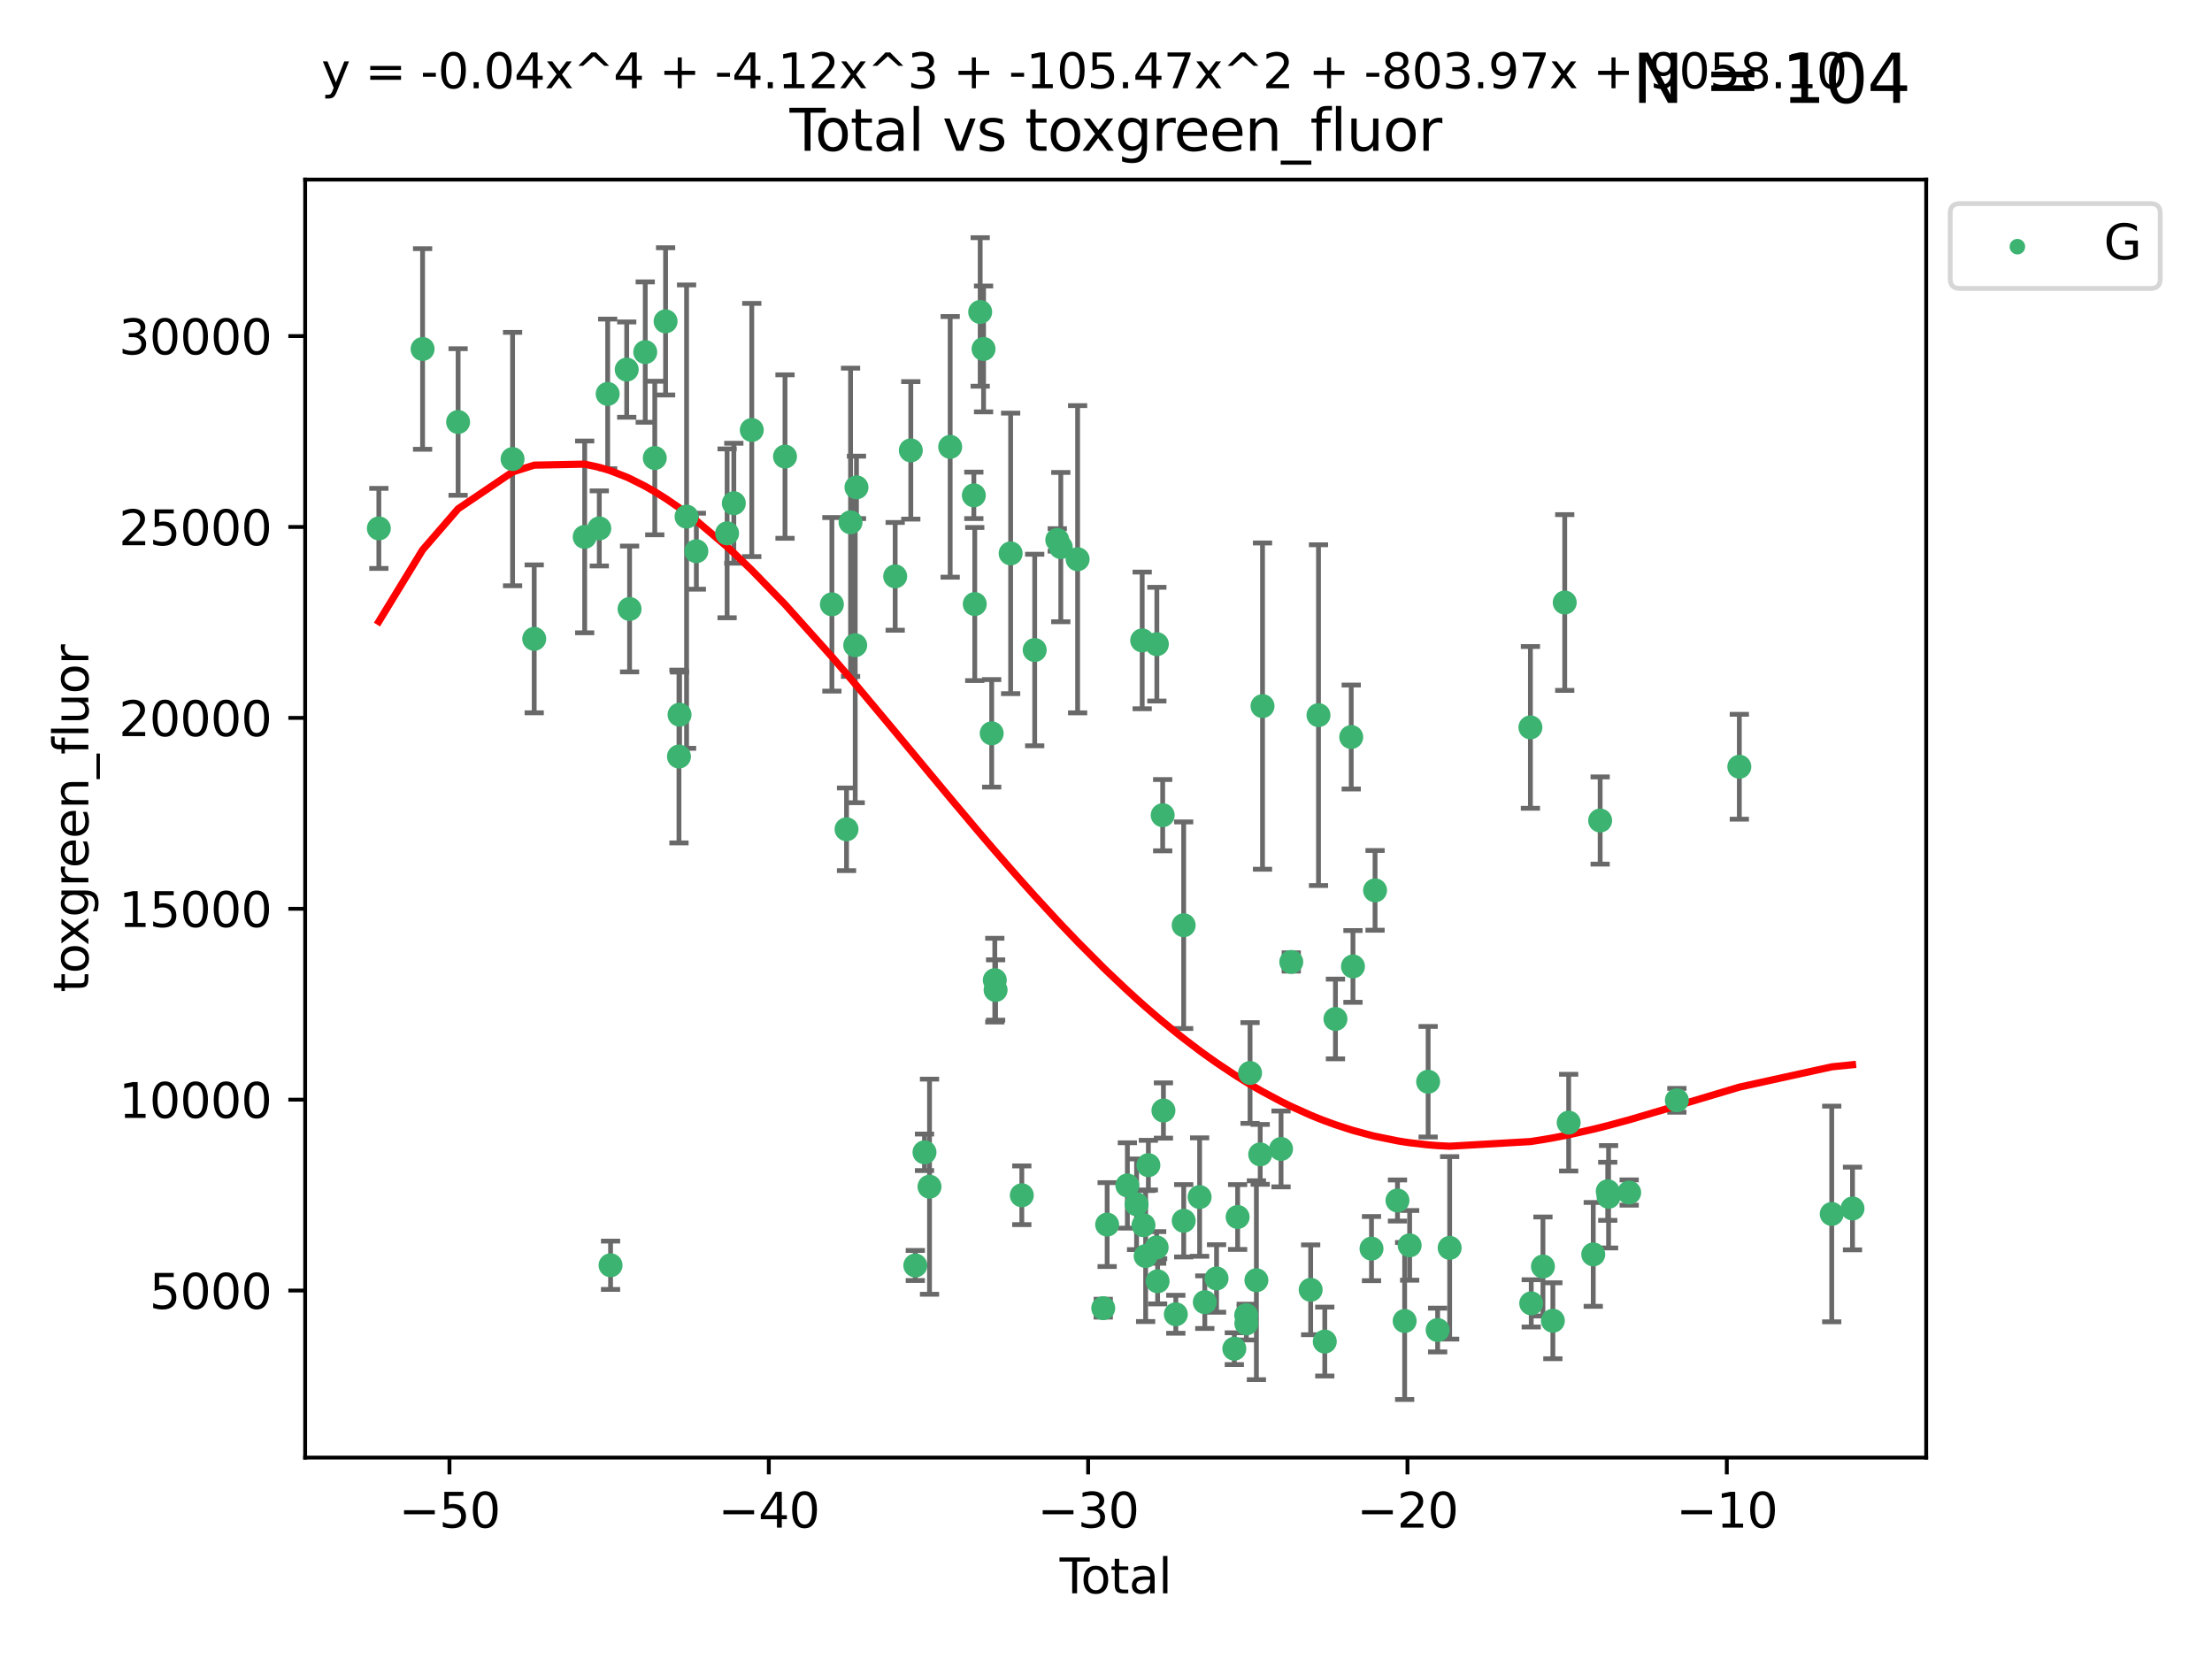 <?xml version="1.0" encoding="utf-8" standalone="no"?>
<!DOCTYPE svg PUBLIC "-//W3C//DTD SVG 1.1//EN"
  "http://www.w3.org/Graphics/SVG/1.1/DTD/svg11.dtd">
<svg xmlns:xlink="http://www.w3.org/1999/xlink" width="460.8pt" height="345.6pt" viewBox="0 0 460.8 345.6" xmlns="http://www.w3.org/2000/svg" version="1.1">
 <defs>
  <style type="text/css">*{stroke-linejoin: round; stroke-linecap: butt}</style>
 </defs>
 <g id="figure_1">
  <g id="patch_1">
   <path d="M 0 345.6 
L 460.8 345.6 
L 460.8 0 
L 0 0 
z
" style="fill: #ffffff"/>
  </g>
  <g id="axes_1">
   <g id="patch_2">
    <path d="M 63.571 303.64 
L 401.26 303.64 
L 401.26 37.411 
L 63.571 37.411 
z
" style="fill: #ffffff"/>
   </g>
   <g id="PathCollection_1">
    <defs>
     <path id="mfbd0f5be61" d="M 0 1.118 
C 0.297 1.118 0.581 1 0.791 0.791 
C 1 0.581 1.118 0.297 1.118 0 
C 1.118 -0.297 1 -0.581 0.791 -0.791 
C 0.581 -1 0.297 -1.118 0 -1.118 
C -0.297 -1.118 -0.581 -1 -0.791 -0.791 
C -1 -0.581 -1.118 -0.297 -1.118 0 
C -1.118 0.297 -1 0.581 -0.791 0.791 
C -0.581 1 -0.297 1.118 0 1.118 
z
" style="stroke: #3cb371"/>
    </defs>
    <g clip-path="url(#p026b923c6b)">
     <use xlink:href="#mfbd0f5be61" x="78.921" y="110.074" style="fill: #3cb371; stroke: #3cb371"/>
     <use xlink:href="#mfbd0f5be61" x="88.034" y="72.698" style="fill: #3cb371; stroke: #3cb371"/>
     <use xlink:href="#mfbd0f5be61" x="95.431" y="87.909" style="fill: #3cb371; stroke: #3cb371"/>
     <use xlink:href="#mfbd0f5be61" x="106.779" y="95.63" style="fill: #3cb371; stroke: #3cb371"/>
     <use xlink:href="#mfbd0f5be61" x="111.287" y="133.084" style="fill: #3cb371; stroke: #3cb371"/>
     <use xlink:href="#mfbd0f5be61" x="121.8" y="111.846" style="fill: #3cb371; stroke: #3cb371"/>
     <use xlink:href="#mfbd0f5be61" x="124.844" y="110.076" style="fill: #3cb371; stroke: #3cb371"/>
     <use xlink:href="#mfbd0f5be61" x="126.591" y="82.06" style="fill: #3cb371; stroke: #3cb371"/>
     <use xlink:href="#mfbd0f5be61" x="127.192" y="263.577" style="fill: #3cb371; stroke: #3cb371"/>
     <use xlink:href="#mfbd0f5be61" x="130.556" y="76.993" style="fill: #3cb371; stroke: #3cb371"/>
     <use xlink:href="#mfbd0f5be61" x="131.152" y="126.862" style="fill: #3cb371; stroke: #3cb371"/>
     <use xlink:href="#mfbd0f5be61" x="134.417" y="73.346" style="fill: #3cb371; stroke: #3cb371"/>
     <use xlink:href="#mfbd0f5be61" x="136.403" y="95.413" style="fill: #3cb371; stroke: #3cb371"/>
     <use xlink:href="#mfbd0f5be61" x="138.654" y="66.944" style="fill: #3cb371; stroke: #3cb371"/>
     <use xlink:href="#mfbd0f5be61" x="141.442" y="157.6" style="fill: #3cb371; stroke: #3cb371"/>
     <use xlink:href="#mfbd0f5be61" x="141.564" y="148.882" style="fill: #3cb371; stroke: #3cb371"/>
     <use xlink:href="#mfbd0f5be61" x="143.025" y="107.623" style="fill: #3cb371; stroke: #3cb371"/>
     <use xlink:href="#mfbd0f5be61" x="145.066" y="114.828" style="fill: #3cb371; stroke: #3cb371"/>
     <use xlink:href="#mfbd0f5be61" x="151.469" y="111.104" style="fill: #3cb371; stroke: #3cb371"/>
     <use xlink:href="#mfbd0f5be61" x="152.868" y="104.829" style="fill: #3cb371; stroke: #3cb371"/>
     <use xlink:href="#mfbd0f5be61" x="156.61" y="89.577" style="fill: #3cb371; stroke: #3cb371"/>
     <use xlink:href="#mfbd0f5be61" x="163.533" y="95.112" style="fill: #3cb371; stroke: #3cb371"/>
     <use xlink:href="#mfbd0f5be61" x="173.299" y="125.895" style="fill: #3cb371; stroke: #3cb371"/>
     <use xlink:href="#mfbd0f5be61" x="176.348" y="172.753" style="fill: #3cb371; stroke: #3cb371"/>
     <use xlink:href="#mfbd0f5be61" x="177.187" y="108.804" style="fill: #3cb371; stroke: #3cb371"/>
     <use xlink:href="#mfbd0f5be61" x="178.157" y="134.412" style="fill: #3cb371; stroke: #3cb371"/>
     <use xlink:href="#mfbd0f5be61" x="178.418" y="101.527" style="fill: #3cb371; stroke: #3cb371"/>
     <use xlink:href="#mfbd0f5be61" x="186.483" y="120.063" style="fill: #3cb371; stroke: #3cb371"/>
     <use xlink:href="#mfbd0f5be61" x="189.737" y="93.821" style="fill: #3cb371; stroke: #3cb371"/>
     <use xlink:href="#mfbd0f5be61" x="190.676" y="263.623" style="fill: #3cb371; stroke: #3cb371"/>
     <use xlink:href="#mfbd0f5be61" x="192.59" y="240.046" style="fill: #3cb371; stroke: #3cb371"/>
     <use xlink:href="#mfbd0f5be61" x="193.635" y="247.209" style="fill: #3cb371; stroke: #3cb371"/>
     <use xlink:href="#mfbd0f5be61" x="197.939" y="93.09" style="fill: #3cb371; stroke: #3cb371"/>
     <use xlink:href="#mfbd0f5be61" x="202.868" y="103.191" style="fill: #3cb371; stroke: #3cb371"/>
     <use xlink:href="#mfbd0f5be61" x="203.06" y="125.836" style="fill: #3cb371; stroke: #3cb371"/>
     <use xlink:href="#mfbd0f5be61" x="204.192" y="64.985" style="fill: #3cb371; stroke: #3cb371"/>
     <use xlink:href="#mfbd0f5be61" x="204.894" y="72.689" style="fill: #3cb371; stroke: #3cb371"/>
     <use xlink:href="#mfbd0f5be61" x="206.587" y="152.767" style="fill: #3cb371; stroke: #3cb371"/>
     <use xlink:href="#mfbd0f5be61" x="207.235" y="204.181" style="fill: #3cb371; stroke: #3cb371"/>
     <use xlink:href="#mfbd0f5be61" x="207.402" y="206.232" style="fill: #3cb371; stroke: #3cb371"/>
     <use xlink:href="#mfbd0f5be61" x="210.536" y="115.28" style="fill: #3cb371; stroke: #3cb371"/>
     <use xlink:href="#mfbd0f5be61" x="212.862" y="248.998" style="fill: #3cb371; stroke: #3cb371"/>
     <use xlink:href="#mfbd0f5be61" x="215.547" y="135.41" style="fill: #3cb371; stroke: #3cb371"/>
     <use xlink:href="#mfbd0f5be61" x="220.251" y="112.471" style="fill: #3cb371; stroke: #3cb371"/>
     <use xlink:href="#mfbd0f5be61" x="220.984" y="113.97" style="fill: #3cb371; stroke: #3cb371"/>
     <use xlink:href="#mfbd0f5be61" x="224.488" y="116.499" style="fill: #3cb371; stroke: #3cb371"/>
     <use xlink:href="#mfbd0f5be61" x="229.827" y="272.516" style="fill: #3cb371; stroke: #3cb371"/>
     <use xlink:href="#mfbd0f5be61" x="230.639" y="255.106" style="fill: #3cb371; stroke: #3cb371"/>
     <use xlink:href="#mfbd0f5be61" x="234.853" y="246.948" style="fill: #3cb371; stroke: #3cb371"/>
     <use xlink:href="#mfbd0f5be61" x="236.771" y="250.872" style="fill: #3cb371; stroke: #3cb371"/>
     <use xlink:href="#mfbd0f5be61" x="237.939" y="133.409" style="fill: #3cb371; stroke: #3cb371"/>
     <use xlink:href="#mfbd0f5be61" x="238.211" y="255.234" style="fill: #3cb371; stroke: #3cb371"/>
     <use xlink:href="#mfbd0f5be61" x="238.66" y="261.655" style="fill: #3cb371; stroke: #3cb371"/>
     <use xlink:href="#mfbd0f5be61" x="239.227" y="242.725" style="fill: #3cb371; stroke: #3cb371"/>
     <use xlink:href="#mfbd0f5be61" x="240.951" y="259.862" style="fill: #3cb371; stroke: #3cb371"/>
     <use xlink:href="#mfbd0f5be61" x="240.994" y="134.191" style="fill: #3cb371; stroke: #3cb371"/>
     <use xlink:href="#mfbd0f5be61" x="241.154" y="266.917" style="fill: #3cb371; stroke: #3cb371"/>
     <use xlink:href="#mfbd0f5be61" x="242.209" y="169.818" style="fill: #3cb371; stroke: #3cb371"/>
     <use xlink:href="#mfbd0f5be61" x="242.364" y="231.34" style="fill: #3cb371; stroke: #3cb371"/>
     <use xlink:href="#mfbd0f5be61" x="244.944" y="273.788" style="fill: #3cb371; stroke: #3cb371"/>
     <use xlink:href="#mfbd0f5be61" x="246.579" y="192.741" style="fill: #3cb371; stroke: #3cb371"/>
     <use xlink:href="#mfbd0f5be61" x="246.589" y="254.31" style="fill: #3cb371; stroke: #3cb371"/>
     <use xlink:href="#mfbd0f5be61" x="249.904" y="249.369" style="fill: #3cb371; stroke: #3cb371"/>
     <use xlink:href="#mfbd0f5be61" x="250.982" y="271.263" style="fill: #3cb371; stroke: #3cb371"/>
     <use xlink:href="#mfbd0f5be61" x="253.43" y="266.326" style="fill: #3cb371; stroke: #3cb371"/>
     <use xlink:href="#mfbd0f5be61" x="257.133" y="280.956" style="fill: #3cb371; stroke: #3cb371"/>
     <use xlink:href="#mfbd0f5be61" x="257.82" y="253.524" style="fill: #3cb371; stroke: #3cb371"/>
     <use xlink:href="#mfbd0f5be61" x="259.608" y="273.977" style="fill: #3cb371; stroke: #3cb371"/>
     <use xlink:href="#mfbd0f5be61" x="259.636" y="275.699" style="fill: #3cb371; stroke: #3cb371"/>
     <use xlink:href="#mfbd0f5be61" x="260.408" y="223.522" style="fill: #3cb371; stroke: #3cb371"/>
     <use xlink:href="#mfbd0f5be61" x="261.731" y="266.697" style="fill: #3cb371; stroke: #3cb371"/>
     <use xlink:href="#mfbd0f5be61" x="262.525" y="240.479" style="fill: #3cb371; stroke: #3cb371"/>
     <use xlink:href="#mfbd0f5be61" x="263.007" y="147.093" style="fill: #3cb371; stroke: #3cb371"/>
     <use xlink:href="#mfbd0f5be61" x="266.864" y="239.347" style="fill: #3cb371; stroke: #3cb371"/>
     <use xlink:href="#mfbd0f5be61" x="268.995" y="200.389" style="fill: #3cb371; stroke: #3cb371"/>
     <use xlink:href="#mfbd0f5be61" x="273.038" y="268.692" style="fill: #3cb371; stroke: #3cb371"/>
     <use xlink:href="#mfbd0f5be61" x="274.666" y="148.977" style="fill: #3cb371; stroke: #3cb371"/>
     <use xlink:href="#mfbd0f5be61" x="275.977" y="279.474" style="fill: #3cb371; stroke: #3cb371"/>
     <use xlink:href="#mfbd0f5be61" x="278.2" y="212.273" style="fill: #3cb371; stroke: #3cb371"/>
     <use xlink:href="#mfbd0f5be61" x="281.485" y="153.538" style="fill: #3cb371; stroke: #3cb371"/>
     <use xlink:href="#mfbd0f5be61" x="281.846" y="201.325" style="fill: #3cb371; stroke: #3cb371"/>
     <use xlink:href="#mfbd0f5be61" x="285.709" y="260.109" style="fill: #3cb371; stroke: #3cb371"/>
     <use xlink:href="#mfbd0f5be61" x="286.452" y="185.479" style="fill: #3cb371; stroke: #3cb371"/>
     <use xlink:href="#mfbd0f5be61" x="291.12" y="250.086" style="fill: #3cb371; stroke: #3cb371"/>
     <use xlink:href="#mfbd0f5be61" x="292.616" y="275.187" style="fill: #3cb371; stroke: #3cb371"/>
     <use xlink:href="#mfbd0f5be61" x="293.657" y="259.427" style="fill: #3cb371; stroke: #3cb371"/>
     <use xlink:href="#mfbd0f5be61" x="297.507" y="225.345" style="fill: #3cb371; stroke: #3cb371"/>
     <use xlink:href="#mfbd0f5be61" x="299.487" y="277.071" style="fill: #3cb371; stroke: #3cb371"/>
     <use xlink:href="#mfbd0f5be61" x="301.99" y="259.954" style="fill: #3cb371; stroke: #3cb371"/>
     <use xlink:href="#mfbd0f5be61" x="318.814" y="151.527" style="fill: #3cb371; stroke: #3cb371"/>
     <use xlink:href="#mfbd0f5be61" x="318.983" y="271.516" style="fill: #3cb371; stroke: #3cb371"/>
     <use xlink:href="#mfbd0f5be61" x="321.424" y="263.832" style="fill: #3cb371; stroke: #3cb371"/>
     <use xlink:href="#mfbd0f5be61" x="323.49" y="275.135" style="fill: #3cb371; stroke: #3cb371"/>
     <use xlink:href="#mfbd0f5be61" x="325.963" y="125.513" style="fill: #3cb371; stroke: #3cb371"/>
     <use xlink:href="#mfbd0f5be61" x="326.783" y="233.862" style="fill: #3cb371; stroke: #3cb371"/>
     <use xlink:href="#mfbd0f5be61" x="331.904" y="261.313" style="fill: #3cb371; stroke: #3cb371"/>
     <use xlink:href="#mfbd0f5be61" x="333.34" y="170.93" style="fill: #3cb371; stroke: #3cb371"/>
     <use xlink:href="#mfbd0f5be61" x="334.921" y="248.166" style="fill: #3cb371; stroke: #3cb371"/>
     <use xlink:href="#mfbd0f5be61" x="335.094" y="249.308" style="fill: #3cb371; stroke: #3cb371"/>
     <use xlink:href="#mfbd0f5be61" x="339.39" y="248.43" style="fill: #3cb371; stroke: #3cb371"/>
     <use xlink:href="#mfbd0f5be61" x="349.323" y="229.213" style="fill: #3cb371; stroke: #3cb371"/>
     <use xlink:href="#mfbd0f5be61" x="362.334" y="159.725" style="fill: #3cb371; stroke: #3cb371"/>
     <use xlink:href="#mfbd0f5be61" x="381.585" y="252.891" style="fill: #3cb371; stroke: #3cb371"/>
     <use xlink:href="#mfbd0f5be61" x="385.911" y="251.751" style="fill: #3cb371; stroke: #3cb371"/>
    </g>
   </g>
   <g id="matplotlib.axis_1">
    <g id="xtick_1">
     <g id="line2d_1">
      <defs>
       <path id="md4d267f966" d="M 0 0 
L 0 3.5 
" style="stroke: #000000; stroke-width: 0.8"/>
      </defs>
      <g>
       <use xlink:href="#md4d267f966" x="93.632" y="303.64" style="stroke: #000000; stroke-width: 0.8"/>
      </g>
     </g>
     <g id="text_1">
      <!-- −50 -->
      <g transform="translate(83.08 318.238)scale(0.1 -0.1)">
       <defs>
        <path id="DejaVuSans-2212" d="M 678 2272 
L 4684 2272 
L 4684 1741 
L 678 1741 
L 678 2272 
z
" transform="scale(0.016)"/>
        <path id="DejaVuSans-35" d="M 691 4666 
L 3169 4666 
L 3169 4134 
L 1269 4134 
L 1269 2991 
Q 1406 3038 1543 3061 
Q 1681 3084 1819 3084 
Q 2600 3084 3056 2656 
Q 3513 2228 3513 1497 
Q 3513 744 3044 326 
Q 2575 -91 1722 -91 
Q 1428 -91 1123 -41 
Q 819 9 494 109 
L 494 744 
Q 775 591 1075 516 
Q 1375 441 1709 441 
Q 2250 441 2565 725 
Q 2881 1009 2881 1497 
Q 2881 1984 2565 2268 
Q 2250 2553 1709 2553 
Q 1456 2553 1204 2497 
Q 953 2441 691 2322 
L 691 4666 
z
" transform="scale(0.016)"/>
        <path id="DejaVuSans-30" d="M 2034 4250 
Q 1547 4250 1301 3770 
Q 1056 3291 1056 2328 
Q 1056 1369 1301 889 
Q 1547 409 2034 409 
Q 2525 409 2770 889 
Q 3016 1369 3016 2328 
Q 3016 3291 2770 3770 
Q 2525 4250 2034 4250 
z
M 2034 4750 
Q 2819 4750 3233 4129 
Q 3647 3509 3647 2328 
Q 3647 1150 3233 529 
Q 2819 -91 2034 -91 
Q 1250 -91 836 529 
Q 422 1150 422 2328 
Q 422 3509 836 4129 
Q 1250 4750 2034 4750 
z
" transform="scale(0.016)"/>
       </defs>
       <use xlink:href="#DejaVuSans-2212"/>
       <use xlink:href="#DejaVuSans-35" x="83.789"/>
       <use xlink:href="#DejaVuSans-30" x="147.412"/>
      </g>
     </g>
    </g>
    <g id="xtick_2">
     <g id="line2d_2">
      <g>
       <use xlink:href="#md4d267f966" x="160.156" y="303.64" style="stroke: #000000; stroke-width: 0.8"/>
      </g>
     </g>
     <g id="text_2">
      <!-- −40 -->
      <g transform="translate(149.604 318.238)scale(0.1 -0.1)">
       <defs>
        <path id="DejaVuSans-34" d="M 2419 4116 
L 825 1625 
L 2419 1625 
L 2419 4116 
z
M 2253 4666 
L 3047 4666 
L 3047 1625 
L 3713 1625 
L 3713 1100 
L 3047 1100 
L 3047 0 
L 2419 0 
L 2419 1100 
L 313 1100 
L 313 1709 
L 2253 4666 
z
" transform="scale(0.016)"/>
       </defs>
       <use xlink:href="#DejaVuSans-2212"/>
       <use xlink:href="#DejaVuSans-34" x="83.789"/>
       <use xlink:href="#DejaVuSans-30" x="147.412"/>
      </g>
     </g>
    </g>
    <g id="xtick_3">
     <g id="line2d_3">
      <g>
       <use xlink:href="#md4d267f966" x="226.68" y="303.64" style="stroke: #000000; stroke-width: 0.8"/>
      </g>
     </g>
     <g id="text_3">
      <!-- −30 -->
      <g transform="translate(216.127 318.238)scale(0.1 -0.1)">
       <defs>
        <path id="DejaVuSans-33" d="M 2597 2516 
Q 3050 2419 3304 2112 
Q 3559 1806 3559 1356 
Q 3559 666 3084 287 
Q 2609 -91 1734 -91 
Q 1441 -91 1130 -33 
Q 819 25 488 141 
L 488 750 
Q 750 597 1062 519 
Q 1375 441 1716 441 
Q 2309 441 2620 675 
Q 2931 909 2931 1356 
Q 2931 1769 2642 2001 
Q 2353 2234 1838 2234 
L 1294 2234 
L 1294 2753 
L 1863 2753 
Q 2328 2753 2575 2939 
Q 2822 3125 2822 3475 
Q 2822 3834 2567 4026 
Q 2313 4219 1838 4219 
Q 1578 4219 1281 4162 
Q 984 4106 628 3988 
L 628 4550 
Q 988 4650 1302 4700 
Q 1616 4750 1894 4750 
Q 2613 4750 3031 4423 
Q 3450 4097 3450 3541 
Q 3450 3153 3228 2886 
Q 3006 2619 2597 2516 
z
" transform="scale(0.016)"/>
       </defs>
       <use xlink:href="#DejaVuSans-2212"/>
       <use xlink:href="#DejaVuSans-33" x="83.789"/>
       <use xlink:href="#DejaVuSans-30" x="147.412"/>
      </g>
     </g>
    </g>
    <g id="xtick_4">
     <g id="line2d_4">
      <g>
       <use xlink:href="#md4d267f966" x="293.203" y="303.64" style="stroke: #000000; stroke-width: 0.8"/>
      </g>
     </g>
     <g id="text_4">
      <!-- −20 -->
      <g transform="translate(282.651 318.238)scale(0.1 -0.1)">
       <defs>
        <path id="DejaVuSans-32" d="M 1228 531 
L 3431 531 
L 3431 0 
L 469 0 
L 469 531 
Q 828 903 1448 1529 
Q 2069 2156 2228 2338 
Q 2531 2678 2651 2914 
Q 2772 3150 2772 3378 
Q 2772 3750 2511 3984 
Q 2250 4219 1831 4219 
Q 1534 4219 1204 4116 
Q 875 4013 500 3803 
L 500 4441 
Q 881 4594 1212 4672 
Q 1544 4750 1819 4750 
Q 2544 4750 2975 4387 
Q 3406 4025 3406 3419 
Q 3406 3131 3298 2873 
Q 3191 2616 2906 2266 
Q 2828 2175 2409 1742 
Q 1991 1309 1228 531 
z
" transform="scale(0.016)"/>
       </defs>
       <use xlink:href="#DejaVuSans-2212"/>
       <use xlink:href="#DejaVuSans-32" x="83.789"/>
       <use xlink:href="#DejaVuSans-30" x="147.412"/>
      </g>
     </g>
    </g>
    <g id="xtick_5">
     <g id="line2d_5">
      <g>
       <use xlink:href="#md4d267f966" x="359.727" y="303.64" style="stroke: #000000; stroke-width: 0.8"/>
      </g>
     </g>
     <g id="text_5">
      <!-- −10 -->
      <g transform="translate(349.174 318.238)scale(0.1 -0.1)">
       <defs>
        <path id="DejaVuSans-31" d="M 794 531 
L 1825 531 
L 1825 4091 
L 703 3866 
L 703 4441 
L 1819 4666 
L 2450 4666 
L 2450 531 
L 3481 531 
L 3481 0 
L 794 0 
L 794 531 
z
" transform="scale(0.016)"/>
       </defs>
       <use xlink:href="#DejaVuSans-2212"/>
       <use xlink:href="#DejaVuSans-31" x="83.789"/>
       <use xlink:href="#DejaVuSans-30" x="147.412"/>
      </g>
     </g>
    </g>
    <g id="text_6">
     <!-- Total -->
     <g transform="translate(220.739 331.917)scale(0.1 -0.1)">
      <defs>
       <path id="DejaVuSans-54" d="M -19 4666 
L 3928 4666 
L 3928 4134 
L 2272 4134 
L 2272 0 
L 1638 0 
L 1638 4134 
L -19 4134 
L -19 4666 
z
" transform="scale(0.016)"/>
       <path id="DejaVuSans-6f" d="M 1959 3097 
Q 1497 3097 1228 2736 
Q 959 2375 959 1747 
Q 959 1119 1226 758 
Q 1494 397 1959 397 
Q 2419 397 2687 759 
Q 2956 1122 2956 1747 
Q 2956 2369 2687 2733 
Q 2419 3097 1959 3097 
z
M 1959 3584 
Q 2709 3584 3137 3096 
Q 3566 2609 3566 1747 
Q 3566 888 3137 398 
Q 2709 -91 1959 -91 
Q 1206 -91 779 398 
Q 353 888 353 1747 
Q 353 2609 779 3096 
Q 1206 3584 1959 3584 
z
" transform="scale(0.016)"/>
       <path id="DejaVuSans-74" d="M 1172 4494 
L 1172 3500 
L 2356 3500 
L 2356 3053 
L 1172 3053 
L 1172 1153 
Q 1172 725 1289 603 
Q 1406 481 1766 481 
L 2356 481 
L 2356 0 
L 1766 0 
Q 1100 0 847 248 
Q 594 497 594 1153 
L 594 3053 
L 172 3053 
L 172 3500 
L 594 3500 
L 594 4494 
L 1172 4494 
z
" transform="scale(0.016)"/>
       <path id="DejaVuSans-61" d="M 2194 1759 
Q 1497 1759 1228 1600 
Q 959 1441 959 1056 
Q 959 750 1161 570 
Q 1363 391 1709 391 
Q 2188 391 2477 730 
Q 2766 1069 2766 1631 
L 2766 1759 
L 2194 1759 
z
M 3341 1997 
L 3341 0 
L 2766 0 
L 2766 531 
Q 2569 213 2275 61 
Q 1981 -91 1556 -91 
Q 1019 -91 701 211 
Q 384 513 384 1019 
Q 384 1609 779 1909 
Q 1175 2209 1959 2209 
L 2766 2209 
L 2766 2266 
Q 2766 2663 2505 2880 
Q 2244 3097 1772 3097 
Q 1472 3097 1187 3025 
Q 903 2953 641 2809 
L 641 3341 
Q 956 3463 1253 3523 
Q 1550 3584 1831 3584 
Q 2591 3584 2966 3190 
Q 3341 2797 3341 1997 
z
" transform="scale(0.016)"/>
       <path id="DejaVuSans-6c" d="M 603 4863 
L 1178 4863 
L 1178 0 
L 603 0 
L 603 4863 
z
" transform="scale(0.016)"/>
      </defs>
      <use xlink:href="#DejaVuSans-54"/>
      <use xlink:href="#DejaVuSans-6f" x="44.084"/>
      <use xlink:href="#DejaVuSans-74" x="105.266"/>
      <use xlink:href="#DejaVuSans-61" x="144.475"/>
      <use xlink:href="#DejaVuSans-6c" x="205.754"/>
     </g>
    </g>
   </g>
   <g id="matplotlib.axis_2">
    <g id="ytick_1">
     <g id="line2d_6">
      <defs>
       <path id="m83f2509dd2" d="M 0 0 
L -3.5 0 
" style="stroke: #000000; stroke-width: 0.8"/>
      </defs>
      <g>
       <use xlink:href="#m83f2509dd2" x="63.571" y="268.846" style="stroke: #000000; stroke-width: 0.8"/>
      </g>
     </g>
     <g id="text_7">
      <!-- 5000 -->
      <g transform="translate(31.121 272.645)scale(0.1 -0.1)">
       <use xlink:href="#DejaVuSans-35"/>
       <use xlink:href="#DejaVuSans-30" x="63.623"/>
       <use xlink:href="#DejaVuSans-30" x="127.246"/>
       <use xlink:href="#DejaVuSans-30" x="190.869"/>
      </g>
     </g>
    </g>
    <g id="ytick_2">
     <g id="line2d_7">
      <g>
       <use xlink:href="#m83f2509dd2" x="63.571" y="229.08" style="stroke: #000000; stroke-width: 0.8"/>
      </g>
     </g>
     <g id="text_8">
      <!-- 10000 -->
      <g transform="translate(24.759 232.879)scale(0.1 -0.1)">
       <use xlink:href="#DejaVuSans-31"/>
       <use xlink:href="#DejaVuSans-30" x="63.623"/>
       <use xlink:href="#DejaVuSans-30" x="127.246"/>
       <use xlink:href="#DejaVuSans-30" x="190.869"/>
       <use xlink:href="#DejaVuSans-30" x="254.492"/>
      </g>
     </g>
    </g>
    <g id="ytick_3">
     <g id="line2d_8">
      <g>
       <use xlink:href="#m83f2509dd2" x="63.571" y="189.313" style="stroke: #000000; stroke-width: 0.8"/>
      </g>
     </g>
     <g id="text_9">
      <!-- 15000 -->
      <g transform="translate(24.759 193.112)scale(0.1 -0.1)">
       <use xlink:href="#DejaVuSans-31"/>
       <use xlink:href="#DejaVuSans-35" x="63.623"/>
       <use xlink:href="#DejaVuSans-30" x="127.246"/>
       <use xlink:href="#DejaVuSans-30" x="190.869"/>
       <use xlink:href="#DejaVuSans-30" x="254.492"/>
      </g>
     </g>
    </g>
    <g id="ytick_4">
     <g id="line2d_9">
      <g>
       <use xlink:href="#m83f2509dd2" x="63.571" y="149.547" style="stroke: #000000; stroke-width: 0.8"/>
      </g>
     </g>
     <g id="text_10">
      <!-- 20000 -->
      <g transform="translate(24.759 153.346)scale(0.1 -0.1)">
       <use xlink:href="#DejaVuSans-32"/>
       <use xlink:href="#DejaVuSans-30" x="63.623"/>
       <use xlink:href="#DejaVuSans-30" x="127.246"/>
       <use xlink:href="#DejaVuSans-30" x="190.869"/>
       <use xlink:href="#DejaVuSans-30" x="254.492"/>
      </g>
     </g>
    </g>
    <g id="ytick_5">
     <g id="line2d_10">
      <g>
       <use xlink:href="#m83f2509dd2" x="63.571" y="109.78" style="stroke: #000000; stroke-width: 0.8"/>
      </g>
     </g>
     <g id="text_11">
      <!-- 25000 -->
      <g transform="translate(24.759 113.579)scale(0.1 -0.1)">
       <use xlink:href="#DejaVuSans-32"/>
       <use xlink:href="#DejaVuSans-35" x="63.623"/>
       <use xlink:href="#DejaVuSans-30" x="127.246"/>
       <use xlink:href="#DejaVuSans-30" x="190.869"/>
       <use xlink:href="#DejaVuSans-30" x="254.492"/>
      </g>
     </g>
    </g>
    <g id="ytick_6">
     <g id="line2d_11">
      <g>
       <use xlink:href="#m83f2509dd2" x="63.571" y="70.014" style="stroke: #000000; stroke-width: 0.8"/>
      </g>
     </g>
     <g id="text_12">
      <!-- 30000 -->
      <g transform="translate(24.759 73.813)scale(0.1 -0.1)">
       <use xlink:href="#DejaVuSans-33"/>
       <use xlink:href="#DejaVuSans-30" x="63.623"/>
       <use xlink:href="#DejaVuSans-30" x="127.246"/>
       <use xlink:href="#DejaVuSans-30" x="190.869"/>
       <use xlink:href="#DejaVuSans-30" x="254.492"/>
      </g>
     </g>
    </g>
    <g id="text_13">
     <!-- toxgreen_fluor -->
     <g transform="translate(18.401 206.72)rotate(-90)scale(0.1 -0.1)">
      <defs>
       <path id="DejaVuSans-78" d="M 3513 3500 
L 2247 1797 
L 3578 0 
L 2900 0 
L 1881 1375 
L 863 0 
L 184 0 
L 1544 1831 
L 300 3500 
L 978 3500 
L 1906 2253 
L 2834 3500 
L 3513 3500 
z
" transform="scale(0.016)"/>
       <path id="DejaVuSans-67" d="M 2906 1791 
Q 2906 2416 2648 2759 
Q 2391 3103 1925 3103 
Q 1463 3103 1205 2759 
Q 947 2416 947 1791 
Q 947 1169 1205 825 
Q 1463 481 1925 481 
Q 2391 481 2648 825 
Q 2906 1169 2906 1791 
z
M 3481 434 
Q 3481 -459 3084 -895 
Q 2688 -1331 1869 -1331 
Q 1566 -1331 1297 -1286 
Q 1028 -1241 775 -1147 
L 775 -588 
Q 1028 -725 1275 -790 
Q 1522 -856 1778 -856 
Q 2344 -856 2625 -561 
Q 2906 -266 2906 331 
L 2906 616 
Q 2728 306 2450 153 
Q 2172 0 1784 0 
Q 1141 0 747 490 
Q 353 981 353 1791 
Q 353 2603 747 3093 
Q 1141 3584 1784 3584 
Q 2172 3584 2450 3431 
Q 2728 3278 2906 2969 
L 2906 3500 
L 3481 3500 
L 3481 434 
z
" transform="scale(0.016)"/>
       <path id="DejaVuSans-72" d="M 2631 2963 
Q 2534 3019 2420 3045 
Q 2306 3072 2169 3072 
Q 1681 3072 1420 2755 
Q 1159 2438 1159 1844 
L 1159 0 
L 581 0 
L 581 3500 
L 1159 3500 
L 1159 2956 
Q 1341 3275 1631 3429 
Q 1922 3584 2338 3584 
Q 2397 3584 2469 3576 
Q 2541 3569 2628 3553 
L 2631 2963 
z
" transform="scale(0.016)"/>
       <path id="DejaVuSans-65" d="M 3597 1894 
L 3597 1613 
L 953 1613 
Q 991 1019 1311 708 
Q 1631 397 2203 397 
Q 2534 397 2845 478 
Q 3156 559 3463 722 
L 3463 178 
Q 3153 47 2828 -22 
Q 2503 -91 2169 -91 
Q 1331 -91 842 396 
Q 353 884 353 1716 
Q 353 2575 817 3079 
Q 1281 3584 2069 3584 
Q 2775 3584 3186 3129 
Q 3597 2675 3597 1894 
z
M 3022 2063 
Q 3016 2534 2758 2815 
Q 2500 3097 2075 3097 
Q 1594 3097 1305 2825 
Q 1016 2553 972 2059 
L 3022 2063 
z
" transform="scale(0.016)"/>
       <path id="DejaVuSans-6e" d="M 3513 2113 
L 3513 0 
L 2938 0 
L 2938 2094 
Q 2938 2591 2744 2837 
Q 2550 3084 2163 3084 
Q 1697 3084 1428 2787 
Q 1159 2491 1159 1978 
L 1159 0 
L 581 0 
L 581 3500 
L 1159 3500 
L 1159 2956 
Q 1366 3272 1645 3428 
Q 1925 3584 2291 3584 
Q 2894 3584 3203 3211 
Q 3513 2838 3513 2113 
z
" transform="scale(0.016)"/>
       <path id="DejaVuSans-5f" d="M 3263 -1063 
L 3263 -1509 
L -63 -1509 
L -63 -1063 
L 3263 -1063 
z
" transform="scale(0.016)"/>
       <path id="DejaVuSans-66" d="M 2375 4863 
L 2375 4384 
L 1825 4384 
Q 1516 4384 1395 4259 
Q 1275 4134 1275 3809 
L 1275 3500 
L 2222 3500 
L 2222 3053 
L 1275 3053 
L 1275 0 
L 697 0 
L 697 3053 
L 147 3053 
L 147 3500 
L 697 3500 
L 697 3744 
Q 697 4328 969 4595 
Q 1241 4863 1831 4863 
L 2375 4863 
z
" transform="scale(0.016)"/>
       <path id="DejaVuSans-75" d="M 544 1381 
L 544 3500 
L 1119 3500 
L 1119 1403 
Q 1119 906 1312 657 
Q 1506 409 1894 409 
Q 2359 409 2629 706 
Q 2900 1003 2900 1516 
L 2900 3500 
L 3475 3500 
L 3475 0 
L 2900 0 
L 2900 538 
Q 2691 219 2414 64 
Q 2138 -91 1772 -91 
Q 1169 -91 856 284 
Q 544 659 544 1381 
z
M 1991 3584 
L 1991 3584 
z
" transform="scale(0.016)"/>
      </defs>
      <use xlink:href="#DejaVuSans-74"/>
      <use xlink:href="#DejaVuSans-6f" x="39.209"/>
      <use xlink:href="#DejaVuSans-78" x="97.266"/>
      <use xlink:href="#DejaVuSans-67" x="156.445"/>
      <use xlink:href="#DejaVuSans-72" x="219.922"/>
      <use xlink:href="#DejaVuSans-65" x="258.785"/>
      <use xlink:href="#DejaVuSans-65" x="320.309"/>
      <use xlink:href="#DejaVuSans-6e" x="381.832"/>
      <use xlink:href="#DejaVuSans-5f" x="445.211"/>
      <use xlink:href="#DejaVuSans-66" x="495.211"/>
      <use xlink:href="#DejaVuSans-6c" x="530.416"/>
      <use xlink:href="#DejaVuSans-75" x="558.199"/>
      <use xlink:href="#DejaVuSans-6f" x="621.578"/>
      <use xlink:href="#DejaVuSans-72" x="682.76"/>
     </g>
    </g>
   </g>
   <g id="LineCollection_1">
    <path d="M 78.921 118.412 
L 78.921 101.736 
" clip-path="url(#p026b923c6b)" style="fill: none; stroke: #696969"/>
    <path d="M 88.034 93.593 
L 88.034 51.803 
" clip-path="url(#p026b923c6b)" style="fill: none; stroke: #696969"/>
    <path d="M 95.431 103.178 
L 95.431 72.64 
" clip-path="url(#p026b923c6b)" style="fill: none; stroke: #696969"/>
    <path d="M 106.779 122.022 
L 106.779 69.239 
" clip-path="url(#p026b923c6b)" style="fill: none; stroke: #696969"/>
    <path d="M 111.287 148.487 
L 111.287 117.682 
" clip-path="url(#p026b923c6b)" style="fill: none; stroke: #696969"/>
    <path d="M 121.8 131.82 
L 121.8 91.873 
" clip-path="url(#p026b923c6b)" style="fill: none; stroke: #696969"/>
    <path d="M 124.844 117.894 
L 124.844 102.257 
" clip-path="url(#p026b923c6b)" style="fill: none; stroke: #696969"/>
    <path d="M 126.591 97.653 
L 126.591 66.468 
" clip-path="url(#p026b923c6b)" style="fill: none; stroke: #696969"/>
    <path d="M 127.192 268.608 
L 127.192 258.547 
" clip-path="url(#p026b923c6b)" style="fill: none; stroke: #696969"/>
    <path d="M 130.556 86.92 
L 130.556 67.067 
" clip-path="url(#p026b923c6b)" style="fill: none; stroke: #696969"/>
    <path d="M 131.152 139.968 
L 131.152 113.756 
" clip-path="url(#p026b923c6b)" style="fill: none; stroke: #696969"/>
    <path d="M 134.417 87.966 
L 134.417 58.725 
" clip-path="url(#p026b923c6b)" style="fill: none; stroke: #696969"/>
    <path d="M 136.403 111.409 
L 136.403 79.416 
" clip-path="url(#p026b923c6b)" style="fill: none; stroke: #696969"/>
    <path d="M 138.654 82.279 
L 138.654 51.61 
" clip-path="url(#p026b923c6b)" style="fill: none; stroke: #696969"/>
    <path d="M 141.442 175.594 
L 141.442 139.606 
" clip-path="url(#p026b923c6b)" style="fill: none; stroke: #696969"/>
    <path d="M 141.564 157.77 
L 141.564 139.995 
" clip-path="url(#p026b923c6b)" style="fill: none; stroke: #696969"/>
    <path d="M 143.025 155.886 
L 143.025 59.359 
" clip-path="url(#p026b923c6b)" style="fill: none; stroke: #696969"/>
    <path d="M 145.066 122.74 
L 145.066 106.916 
" clip-path="url(#p026b923c6b)" style="fill: none; stroke: #696969"/>
    <path d="M 151.469 128.692 
L 151.469 93.515 
" clip-path="url(#p026b923c6b)" style="fill: none; stroke: #696969"/>
    <path d="M 152.868 117.318 
L 152.868 92.34 
" clip-path="url(#p026b923c6b)" style="fill: none; stroke: #696969"/>
    <path d="M 156.61 115.951 
L 156.61 63.204 
" clip-path="url(#p026b923c6b)" style="fill: none; stroke: #696969"/>
    <path d="M 163.533 112.137 
L 163.533 78.087 
" clip-path="url(#p026b923c6b)" style="fill: none; stroke: #696969"/>
    <path d="M 173.299 143.976 
L 173.299 107.814 
" clip-path="url(#p026b923c6b)" style="fill: none; stroke: #696969"/>
    <path d="M 176.348 181.361 
L 176.348 164.146 
" clip-path="url(#p026b923c6b)" style="fill: none; stroke: #696969"/>
    <path d="M 177.187 140.914 
L 177.187 76.694 
" clip-path="url(#p026b923c6b)" style="fill: none; stroke: #696969"/>
    <path d="M 178.157 167.222 
L 178.157 101.601 
" clip-path="url(#p026b923c6b)" style="fill: none; stroke: #696969"/>
    <path d="M 178.418 108.029 
L 178.418 95.025 
" clip-path="url(#p026b923c6b)" style="fill: none; stroke: #696969"/>
    <path d="M 186.483 131.286 
L 186.483 108.84 
" clip-path="url(#p026b923c6b)" style="fill: none; stroke: #696969"/>
    <path d="M 189.737 108.144 
L 189.737 79.498 
" clip-path="url(#p026b923c6b)" style="fill: none; stroke: #696969"/>
    <path d="M 190.676 266.753 
L 190.676 260.493 
" clip-path="url(#p026b923c6b)" style="fill: none; stroke: #696969"/>
    <path d="M 192.59 243.848 
L 192.59 236.244 
" clip-path="url(#p026b923c6b)" style="fill: none; stroke: #696969"/>
    <path d="M 193.635 269.616 
L 193.635 224.802 
" clip-path="url(#p026b923c6b)" style="fill: none; stroke: #696969"/>
    <path d="M 197.939 120.24 
L 197.939 65.939 
" clip-path="url(#p026b923c6b)" style="fill: none; stroke: #696969"/>
    <path d="M 202.868 108.03 
L 202.868 98.352 
" clip-path="url(#p026b923c6b)" style="fill: none; stroke: #696969"/>
    <path d="M 203.06 141.789 
L 203.06 109.884 
" clip-path="url(#p026b923c6b)" style="fill: none; stroke: #696969"/>
    <path d="M 204.192 80.457 
L 204.192 49.513 
" clip-path="url(#p026b923c6b)" style="fill: none; stroke: #696969"/>
    <path d="M 204.894 85.803 
L 204.894 59.575 
" clip-path="url(#p026b923c6b)" style="fill: none; stroke: #696969"/>
    <path d="M 206.587 163.964 
L 206.587 141.571 
" clip-path="url(#p026b923c6b)" style="fill: none; stroke: #696969"/>
    <path d="M 207.235 212.904 
L 207.235 195.458 
" clip-path="url(#p026b923c6b)" style="fill: none; stroke: #696969"/>
    <path d="M 207.402 212.513 
L 207.402 199.951 
" clip-path="url(#p026b923c6b)" style="fill: none; stroke: #696969"/>
    <path d="M 210.536 144.497 
L 210.536 86.063 
" clip-path="url(#p026b923c6b)" style="fill: none; stroke: #696969"/>
    <path d="M 212.862 255.11 
L 212.862 242.886 
" clip-path="url(#p026b923c6b)" style="fill: none; stroke: #696969"/>
    <path d="M 215.547 155.363 
L 215.547 115.456 
" clip-path="url(#p026b923c6b)" style="fill: none; stroke: #696969"/>
    <path d="M 220.251 114.814 
L 220.251 110.128 
" clip-path="url(#p026b923c6b)" style="fill: none; stroke: #696969"/>
    <path d="M 220.984 129.523 
L 220.984 98.417 
" clip-path="url(#p026b923c6b)" style="fill: none; stroke: #696969"/>
    <path d="M 224.488 148.502 
L 224.488 84.496 
" clip-path="url(#p026b923c6b)" style="fill: none; stroke: #696969"/>
    <path d="M 229.827 274.386 
L 229.827 270.646 
" clip-path="url(#p026b923c6b)" style="fill: none; stroke: #696969"/>
    <path d="M 230.639 263.84 
L 230.639 246.371 
" clip-path="url(#p026b923c6b)" style="fill: none; stroke: #696969"/>
    <path d="M 234.853 255.838 
L 234.853 238.058 
" clip-path="url(#p026b923c6b)" style="fill: none; stroke: #696969"/>
    <path d="M 236.771 260.318 
L 236.771 241.427 
" clip-path="url(#p026b923c6b)" style="fill: none; stroke: #696969"/>
    <path d="M 237.939 147.647 
L 237.939 119.172 
" clip-path="url(#p026b923c6b)" style="fill: none; stroke: #696969"/>
    <path d="M 238.211 256.224 
L 238.211 254.245 
" clip-path="url(#p026b923c6b)" style="fill: none; stroke: #696969"/>
    <path d="M 238.66 275.299 
L 238.66 248.012 
" clip-path="url(#p026b923c6b)" style="fill: none; stroke: #696969"/>
    <path d="M 239.227 247.899 
L 239.227 237.55 
" clip-path="url(#p026b923c6b)" style="fill: none; stroke: #696969"/>
    <path d="M 240.951 263.159 
L 240.951 256.565 
" clip-path="url(#p026b923c6b)" style="fill: none; stroke: #696969"/>
    <path d="M 240.994 146.04 
L 240.994 122.343 
" clip-path="url(#p026b923c6b)" style="fill: none; stroke: #696969"/>
    <path d="M 241.154 271.627 
L 241.154 262.207 
" clip-path="url(#p026b923c6b)" style="fill: none; stroke: #696969"/>
    <path d="M 242.209 177.243 
L 242.209 162.392 
" clip-path="url(#p026b923c6b)" style="fill: none; stroke: #696969"/>
    <path d="M 242.364 237.096 
L 242.364 225.585 
" clip-path="url(#p026b923c6b)" style="fill: none; stroke: #696969"/>
    <path d="M 244.944 277.743 
L 244.944 269.832 
" clip-path="url(#p026b923c6b)" style="fill: none; stroke: #696969"/>
    <path d="M 246.579 214.261 
L 246.579 171.221 
" clip-path="url(#p026b923c6b)" style="fill: none; stroke: #696969"/>
    <path d="M 246.589 261.843 
L 246.589 246.777 
" clip-path="url(#p026b923c6b)" style="fill: none; stroke: #696969"/>
    <path d="M 249.904 261.702 
L 249.904 237.035 
" clip-path="url(#p026b923c6b)" style="fill: none; stroke: #696969"/>
    <path d="M 250.982 276.744 
L 250.982 265.782 
" clip-path="url(#p026b923c6b)" style="fill: none; stroke: #696969"/>
    <path d="M 253.43 273.359 
L 253.43 259.294 
" clip-path="url(#p026b923c6b)" style="fill: none; stroke: #696969"/>
    <path d="M 257.133 284.27 
L 257.133 277.642 
" clip-path="url(#p026b923c6b)" style="fill: none; stroke: #696969"/>
    <path d="M 257.82 260.277 
L 257.82 246.771 
" clip-path="url(#p026b923c6b)" style="fill: none; stroke: #696969"/>
    <path d="M 259.608 276.272 
L 259.608 271.682 
" clip-path="url(#p026b923c6b)" style="fill: none; stroke: #696969"/>
    <path d="M 259.636 279.144 
L 259.636 272.254 
" clip-path="url(#p026b923c6b)" style="fill: none; stroke: #696969"/>
    <path d="M 260.408 234.015 
L 260.408 213.028 
" clip-path="url(#p026b923c6b)" style="fill: none; stroke: #696969"/>
    <path d="M 261.731 287.411 
L 261.731 245.983 
" clip-path="url(#p026b923c6b)" style="fill: none; stroke: #696969"/>
    <path d="M 262.525 246.715 
L 262.525 234.244 
" clip-path="url(#p026b923c6b)" style="fill: none; stroke: #696969"/>
    <path d="M 263.007 181.076 
L 263.007 113.11 
" clip-path="url(#p026b923c6b)" style="fill: none; stroke: #696969"/>
    <path d="M 266.864 247.248 
L 266.864 231.446 
" clip-path="url(#p026b923c6b)" style="fill: none; stroke: #696969"/>
    <path d="M 268.995 202.297 
L 268.995 198.481 
" clip-path="url(#p026b923c6b)" style="fill: none; stroke: #696969"/>
    <path d="M 273.038 278.049 
L 273.038 259.335 
" clip-path="url(#p026b923c6b)" style="fill: none; stroke: #696969"/>
    <path d="M 274.666 184.471 
L 274.666 113.484 
" clip-path="url(#p026b923c6b)" style="fill: none; stroke: #696969"/>
    <path d="M 275.977 286.651 
L 275.977 272.297 
" clip-path="url(#p026b923c6b)" style="fill: none; stroke: #696969"/>
    <path d="M 278.2 220.579 
L 278.2 203.967 
" clip-path="url(#p026b923c6b)" style="fill: none; stroke: #696969"/>
    <path d="M 281.485 164.366 
L 281.485 142.709 
" clip-path="url(#p026b923c6b)" style="fill: none; stroke: #696969"/>
    <path d="M 281.846 208.798 
L 281.846 193.852 
" clip-path="url(#p026b923c6b)" style="fill: none; stroke: #696969"/>
    <path d="M 285.709 266.794 
L 285.709 253.423 
" clip-path="url(#p026b923c6b)" style="fill: none; stroke: #696969"/>
    <path d="M 286.452 193.783 
L 286.452 177.174 
" clip-path="url(#p026b923c6b)" style="fill: none; stroke: #696969"/>
    <path d="M 291.12 254.365 
L 291.12 245.807 
" clip-path="url(#p026b923c6b)" style="fill: none; stroke: #696969"/>
    <path d="M 292.616 291.539 
L 292.616 258.835 
" clip-path="url(#p026b923c6b)" style="fill: none; stroke: #696969"/>
    <path d="M 293.657 266.688 
L 293.657 252.167 
" clip-path="url(#p026b923c6b)" style="fill: none; stroke: #696969"/>
    <path d="M 297.507 236.859 
L 297.507 213.831 
" clip-path="url(#p026b923c6b)" style="fill: none; stroke: #696969"/>
    <path d="M 299.487 281.63 
L 299.487 272.513 
" clip-path="url(#p026b923c6b)" style="fill: none; stroke: #696969"/>
    <path d="M 301.99 278.959 
L 301.99 240.949 
" clip-path="url(#p026b923c6b)" style="fill: none; stroke: #696969"/>
    <path d="M 318.814 168.374 
L 318.814 134.681 
" clip-path="url(#p026b923c6b)" style="fill: none; stroke: #696969"/>
    <path d="M 318.983 276.433 
L 318.983 266.598 
" clip-path="url(#p026b923c6b)" style="fill: none; stroke: #696969"/>
    <path d="M 321.424 274.147 
L 321.424 253.517 
" clip-path="url(#p026b923c6b)" style="fill: none; stroke: #696969"/>
    <path d="M 323.49 283.046 
L 323.49 267.225 
" clip-path="url(#p026b923c6b)" style="fill: none; stroke: #696969"/>
    <path d="M 325.963 143.818 
L 325.963 107.208 
" clip-path="url(#p026b923c6b)" style="fill: none; stroke: #696969"/>
    <path d="M 326.783 243.933 
L 326.783 223.791 
" clip-path="url(#p026b923c6b)" style="fill: none; stroke: #696969"/>
    <path d="M 331.904 272.128 
L 331.904 250.499 
" clip-path="url(#p026b923c6b)" style="fill: none; stroke: #696969"/>
    <path d="M 333.34 180.015 
L 333.34 161.844 
" clip-path="url(#p026b923c6b)" style="fill: none; stroke: #696969"/>
    <path d="M 334.921 254.217 
L 334.921 242.116 
" clip-path="url(#p026b923c6b)" style="fill: none; stroke: #696969"/>
    <path d="M 335.094 259.97 
L 335.094 238.647 
" clip-path="url(#p026b923c6b)" style="fill: none; stroke: #696969"/>
    <path d="M 339.39 251.064 
L 339.39 245.795 
" clip-path="url(#p026b923c6b)" style="fill: none; stroke: #696969"/>
    <path d="M 349.323 231.695 
L 349.323 226.73 
" clip-path="url(#p026b923c6b)" style="fill: none; stroke: #696969"/>
    <path d="M 362.334 170.65 
L 362.334 148.8 
" clip-path="url(#p026b923c6b)" style="fill: none; stroke: #696969"/>
    <path d="M 381.585 275.352 
L 381.585 230.429 
" clip-path="url(#p026b923c6b)" style="fill: none; stroke: #696969"/>
    <path d="M 385.911 260.363 
L 385.911 243.138 
" clip-path="url(#p026b923c6b)" style="fill: none; stroke: #696969"/>
   </g>
   <g id="line2d_12">
    <defs>
     <path id="m820c32ffe2" d="M 2 0 
L -2 -0 
" style="stroke: #696969"/>
    </defs>
    <g clip-path="url(#p026b923c6b)">
     <use xlink:href="#m820c32ffe2" x="78.921" y="118.412" style="fill: #696969; stroke: #696969"/>
     <use xlink:href="#m820c32ffe2" x="88.034" y="93.593" style="fill: #696969; stroke: #696969"/>
     <use xlink:href="#m820c32ffe2" x="95.431" y="103.178" style="fill: #696969; stroke: #696969"/>
     <use xlink:href="#m820c32ffe2" x="106.779" y="122.022" style="fill: #696969; stroke: #696969"/>
     <use xlink:href="#m820c32ffe2" x="111.287" y="148.487" style="fill: #696969; stroke: #696969"/>
     <use xlink:href="#m820c32ffe2" x="121.8" y="131.82" style="fill: #696969; stroke: #696969"/>
     <use xlink:href="#m820c32ffe2" x="124.844" y="117.894" style="fill: #696969; stroke: #696969"/>
     <use xlink:href="#m820c32ffe2" x="126.591" y="97.653" style="fill: #696969; stroke: #696969"/>
     <use xlink:href="#m820c32ffe2" x="127.192" y="268.608" style="fill: #696969; stroke: #696969"/>
     <use xlink:href="#m820c32ffe2" x="130.556" y="86.92" style="fill: #696969; stroke: #696969"/>
     <use xlink:href="#m820c32ffe2" x="131.152" y="139.968" style="fill: #696969; stroke: #696969"/>
     <use xlink:href="#m820c32ffe2" x="134.417" y="87.966" style="fill: #696969; stroke: #696969"/>
     <use xlink:href="#m820c32ffe2" x="136.403" y="111.409" style="fill: #696969; stroke: #696969"/>
     <use xlink:href="#m820c32ffe2" x="138.654" y="82.279" style="fill: #696969; stroke: #696969"/>
     <use xlink:href="#m820c32ffe2" x="141.442" y="175.594" style="fill: #696969; stroke: #696969"/>
     <use xlink:href="#m820c32ffe2" x="141.564" y="157.77" style="fill: #696969; stroke: #696969"/>
     <use xlink:href="#m820c32ffe2" x="143.025" y="155.886" style="fill: #696969; stroke: #696969"/>
     <use xlink:href="#m820c32ffe2" x="145.066" y="122.74" style="fill: #696969; stroke: #696969"/>
     <use xlink:href="#m820c32ffe2" x="151.469" y="128.692" style="fill: #696969; stroke: #696969"/>
     <use xlink:href="#m820c32ffe2" x="152.868" y="117.318" style="fill: #696969; stroke: #696969"/>
     <use xlink:href="#m820c32ffe2" x="156.61" y="115.951" style="fill: #696969; stroke: #696969"/>
     <use xlink:href="#m820c32ffe2" x="163.533" y="112.137" style="fill: #696969; stroke: #696969"/>
     <use xlink:href="#m820c32ffe2" x="173.299" y="143.976" style="fill: #696969; stroke: #696969"/>
     <use xlink:href="#m820c32ffe2" x="176.348" y="181.361" style="fill: #696969; stroke: #696969"/>
     <use xlink:href="#m820c32ffe2" x="177.187" y="140.914" style="fill: #696969; stroke: #696969"/>
     <use xlink:href="#m820c32ffe2" x="178.157" y="167.222" style="fill: #696969; stroke: #696969"/>
     <use xlink:href="#m820c32ffe2" x="178.418" y="108.029" style="fill: #696969; stroke: #696969"/>
     <use xlink:href="#m820c32ffe2" x="186.483" y="131.286" style="fill: #696969; stroke: #696969"/>
     <use xlink:href="#m820c32ffe2" x="189.737" y="108.144" style="fill: #696969; stroke: #696969"/>
     <use xlink:href="#m820c32ffe2" x="190.676" y="266.753" style="fill: #696969; stroke: #696969"/>
     <use xlink:href="#m820c32ffe2" x="192.59" y="243.848" style="fill: #696969; stroke: #696969"/>
     <use xlink:href="#m820c32ffe2" x="193.635" y="269.616" style="fill: #696969; stroke: #696969"/>
     <use xlink:href="#m820c32ffe2" x="197.939" y="120.24" style="fill: #696969; stroke: #696969"/>
     <use xlink:href="#m820c32ffe2" x="202.868" y="108.03" style="fill: #696969; stroke: #696969"/>
     <use xlink:href="#m820c32ffe2" x="203.06" y="141.789" style="fill: #696969; stroke: #696969"/>
     <use xlink:href="#m820c32ffe2" x="204.192" y="80.457" style="fill: #696969; stroke: #696969"/>
     <use xlink:href="#m820c32ffe2" x="204.894" y="85.803" style="fill: #696969; stroke: #696969"/>
     <use xlink:href="#m820c32ffe2" x="206.587" y="163.964" style="fill: #696969; stroke: #696969"/>
     <use xlink:href="#m820c32ffe2" x="207.235" y="212.904" style="fill: #696969; stroke: #696969"/>
     <use xlink:href="#m820c32ffe2" x="207.402" y="212.513" style="fill: #696969; stroke: #696969"/>
     <use xlink:href="#m820c32ffe2" x="210.536" y="144.497" style="fill: #696969; stroke: #696969"/>
     <use xlink:href="#m820c32ffe2" x="212.862" y="255.11" style="fill: #696969; stroke: #696969"/>
     <use xlink:href="#m820c32ffe2" x="215.547" y="155.363" style="fill: #696969; stroke: #696969"/>
     <use xlink:href="#m820c32ffe2" x="220.251" y="114.814" style="fill: #696969; stroke: #696969"/>
     <use xlink:href="#m820c32ffe2" x="220.984" y="129.523" style="fill: #696969; stroke: #696969"/>
     <use xlink:href="#m820c32ffe2" x="224.488" y="148.502" style="fill: #696969; stroke: #696969"/>
     <use xlink:href="#m820c32ffe2" x="229.827" y="274.386" style="fill: #696969; stroke: #696969"/>
     <use xlink:href="#m820c32ffe2" x="230.639" y="263.84" style="fill: #696969; stroke: #696969"/>
     <use xlink:href="#m820c32ffe2" x="234.853" y="255.838" style="fill: #696969; stroke: #696969"/>
     <use xlink:href="#m820c32ffe2" x="236.771" y="260.318" style="fill: #696969; stroke: #696969"/>
     <use xlink:href="#m820c32ffe2" x="237.939" y="147.647" style="fill: #696969; stroke: #696969"/>
     <use xlink:href="#m820c32ffe2" x="238.211" y="256.224" style="fill: #696969; stroke: #696969"/>
     <use xlink:href="#m820c32ffe2" x="238.66" y="275.299" style="fill: #696969; stroke: #696969"/>
     <use xlink:href="#m820c32ffe2" x="239.227" y="247.899" style="fill: #696969; stroke: #696969"/>
     <use xlink:href="#m820c32ffe2" x="240.951" y="263.159" style="fill: #696969; stroke: #696969"/>
     <use xlink:href="#m820c32ffe2" x="240.994" y="146.04" style="fill: #696969; stroke: #696969"/>
     <use xlink:href="#m820c32ffe2" x="241.154" y="271.627" style="fill: #696969; stroke: #696969"/>
     <use xlink:href="#m820c32ffe2" x="242.209" y="177.243" style="fill: #696969; stroke: #696969"/>
     <use xlink:href="#m820c32ffe2" x="242.364" y="237.096" style="fill: #696969; stroke: #696969"/>
     <use xlink:href="#m820c32ffe2" x="244.944" y="277.743" style="fill: #696969; stroke: #696969"/>
     <use xlink:href="#m820c32ffe2" x="246.579" y="214.261" style="fill: #696969; stroke: #696969"/>
     <use xlink:href="#m820c32ffe2" x="246.589" y="261.843" style="fill: #696969; stroke: #696969"/>
     <use xlink:href="#m820c32ffe2" x="249.904" y="261.702" style="fill: #696969; stroke: #696969"/>
     <use xlink:href="#m820c32ffe2" x="250.982" y="276.744" style="fill: #696969; stroke: #696969"/>
     <use xlink:href="#m820c32ffe2" x="253.43" y="273.359" style="fill: #696969; stroke: #696969"/>
     <use xlink:href="#m820c32ffe2" x="257.133" y="284.27" style="fill: #696969; stroke: #696969"/>
     <use xlink:href="#m820c32ffe2" x="257.82" y="260.277" style="fill: #696969; stroke: #696969"/>
     <use xlink:href="#m820c32ffe2" x="259.608" y="276.272" style="fill: #696969; stroke: #696969"/>
     <use xlink:href="#m820c32ffe2" x="259.636" y="279.144" style="fill: #696969; stroke: #696969"/>
     <use xlink:href="#m820c32ffe2" x="260.408" y="234.015" style="fill: #696969; stroke: #696969"/>
     <use xlink:href="#m820c32ffe2" x="261.731" y="287.411" style="fill: #696969; stroke: #696969"/>
     <use xlink:href="#m820c32ffe2" x="262.525" y="246.715" style="fill: #696969; stroke: #696969"/>
     <use xlink:href="#m820c32ffe2" x="263.007" y="181.076" style="fill: #696969; stroke: #696969"/>
     <use xlink:href="#m820c32ffe2" x="266.864" y="247.248" style="fill: #696969; stroke: #696969"/>
     <use xlink:href="#m820c32ffe2" x="268.995" y="202.297" style="fill: #696969; stroke: #696969"/>
     <use xlink:href="#m820c32ffe2" x="273.038" y="278.049" style="fill: #696969; stroke: #696969"/>
     <use xlink:href="#m820c32ffe2" x="274.666" y="184.471" style="fill: #696969; stroke: #696969"/>
     <use xlink:href="#m820c32ffe2" x="275.977" y="286.651" style="fill: #696969; stroke: #696969"/>
     <use xlink:href="#m820c32ffe2" x="278.2" y="220.579" style="fill: #696969; stroke: #696969"/>
     <use xlink:href="#m820c32ffe2" x="281.485" y="164.366" style="fill: #696969; stroke: #696969"/>
     <use xlink:href="#m820c32ffe2" x="281.846" y="208.798" style="fill: #696969; stroke: #696969"/>
     <use xlink:href="#m820c32ffe2" x="285.709" y="266.794" style="fill: #696969; stroke: #696969"/>
     <use xlink:href="#m820c32ffe2" x="286.452" y="193.783" style="fill: #696969; stroke: #696969"/>
     <use xlink:href="#m820c32ffe2" x="291.12" y="254.365" style="fill: #696969; stroke: #696969"/>
     <use xlink:href="#m820c32ffe2" x="292.616" y="291.539" style="fill: #696969; stroke: #696969"/>
     <use xlink:href="#m820c32ffe2" x="293.657" y="266.688" style="fill: #696969; stroke: #696969"/>
     <use xlink:href="#m820c32ffe2" x="297.507" y="236.859" style="fill: #696969; stroke: #696969"/>
     <use xlink:href="#m820c32ffe2" x="299.487" y="281.63" style="fill: #696969; stroke: #696969"/>
     <use xlink:href="#m820c32ffe2" x="301.99" y="278.959" style="fill: #696969; stroke: #696969"/>
     <use xlink:href="#m820c32ffe2" x="318.814" y="168.374" style="fill: #696969; stroke: #696969"/>
     <use xlink:href="#m820c32ffe2" x="318.983" y="276.433" style="fill: #696969; stroke: #696969"/>
     <use xlink:href="#m820c32ffe2" x="321.424" y="274.147" style="fill: #696969; stroke: #696969"/>
     <use xlink:href="#m820c32ffe2" x="323.49" y="283.046" style="fill: #696969; stroke: #696969"/>
     <use xlink:href="#m820c32ffe2" x="325.963" y="143.818" style="fill: #696969; stroke: #696969"/>
     <use xlink:href="#m820c32ffe2" x="326.783" y="243.933" style="fill: #696969; stroke: #696969"/>
     <use xlink:href="#m820c32ffe2" x="331.904" y="272.128" style="fill: #696969; stroke: #696969"/>
     <use xlink:href="#m820c32ffe2" x="333.34" y="180.015" style="fill: #696969; stroke: #696969"/>
     <use xlink:href="#m820c32ffe2" x="334.921" y="254.217" style="fill: #696969; stroke: #696969"/>
     <use xlink:href="#m820c32ffe2" x="335.094" y="259.97" style="fill: #696969; stroke: #696969"/>
     <use xlink:href="#m820c32ffe2" x="339.39" y="251.064" style="fill: #696969; stroke: #696969"/>
     <use xlink:href="#m820c32ffe2" x="349.323" y="231.695" style="fill: #696969; stroke: #696969"/>
     <use xlink:href="#m820c32ffe2" x="362.334" y="170.65" style="fill: #696969; stroke: #696969"/>
     <use xlink:href="#m820c32ffe2" x="381.585" y="275.352" style="fill: #696969; stroke: #696969"/>
     <use xlink:href="#m820c32ffe2" x="385.911" y="260.363" style="fill: #696969; stroke: #696969"/>
    </g>
   </g>
   <g id="line2d_13">
    <g clip-path="url(#p026b923c6b)">
     <use xlink:href="#m820c32ffe2" x="78.921" y="101.736" style="fill: #696969; stroke: #696969"/>
     <use xlink:href="#m820c32ffe2" x="88.034" y="51.803" style="fill: #696969; stroke: #696969"/>
     <use xlink:href="#m820c32ffe2" x="95.431" y="72.64" style="fill: #696969; stroke: #696969"/>
     <use xlink:href="#m820c32ffe2" x="106.779" y="69.239" style="fill: #696969; stroke: #696969"/>
     <use xlink:href="#m820c32ffe2" x="111.287" y="117.682" style="fill: #696969; stroke: #696969"/>
     <use xlink:href="#m820c32ffe2" x="121.8" y="91.873" style="fill: #696969; stroke: #696969"/>
     <use xlink:href="#m820c32ffe2" x="124.844" y="102.257" style="fill: #696969; stroke: #696969"/>
     <use xlink:href="#m820c32ffe2" x="126.591" y="66.468" style="fill: #696969; stroke: #696969"/>
     <use xlink:href="#m820c32ffe2" x="127.192" y="258.547" style="fill: #696969; stroke: #696969"/>
     <use xlink:href="#m820c32ffe2" x="130.556" y="67.067" style="fill: #696969; stroke: #696969"/>
     <use xlink:href="#m820c32ffe2" x="131.152" y="113.756" style="fill: #696969; stroke: #696969"/>
     <use xlink:href="#m820c32ffe2" x="134.417" y="58.725" style="fill: #696969; stroke: #696969"/>
     <use xlink:href="#m820c32ffe2" x="136.403" y="79.416" style="fill: #696969; stroke: #696969"/>
     <use xlink:href="#m820c32ffe2" x="138.654" y="51.61" style="fill: #696969; stroke: #696969"/>
     <use xlink:href="#m820c32ffe2" x="141.442" y="139.606" style="fill: #696969; stroke: #696969"/>
     <use xlink:href="#m820c32ffe2" x="141.564" y="139.995" style="fill: #696969; stroke: #696969"/>
     <use xlink:href="#m820c32ffe2" x="143.025" y="59.359" style="fill: #696969; stroke: #696969"/>
     <use xlink:href="#m820c32ffe2" x="145.066" y="106.916" style="fill: #696969; stroke: #696969"/>
     <use xlink:href="#m820c32ffe2" x="151.469" y="93.515" style="fill: #696969; stroke: #696969"/>
     <use xlink:href="#m820c32ffe2" x="152.868" y="92.34" style="fill: #696969; stroke: #696969"/>
     <use xlink:href="#m820c32ffe2" x="156.61" y="63.204" style="fill: #696969; stroke: #696969"/>
     <use xlink:href="#m820c32ffe2" x="163.533" y="78.087" style="fill: #696969; stroke: #696969"/>
     <use xlink:href="#m820c32ffe2" x="173.299" y="107.814" style="fill: #696969; stroke: #696969"/>
     <use xlink:href="#m820c32ffe2" x="176.348" y="164.146" style="fill: #696969; stroke: #696969"/>
     <use xlink:href="#m820c32ffe2" x="177.187" y="76.694" style="fill: #696969; stroke: #696969"/>
     <use xlink:href="#m820c32ffe2" x="178.157" y="101.601" style="fill: #696969; stroke: #696969"/>
     <use xlink:href="#m820c32ffe2" x="178.418" y="95.025" style="fill: #696969; stroke: #696969"/>
     <use xlink:href="#m820c32ffe2" x="186.483" y="108.84" style="fill: #696969; stroke: #696969"/>
     <use xlink:href="#m820c32ffe2" x="189.737" y="79.498" style="fill: #696969; stroke: #696969"/>
     <use xlink:href="#m820c32ffe2" x="190.676" y="260.493" style="fill: #696969; stroke: #696969"/>
     <use xlink:href="#m820c32ffe2" x="192.59" y="236.244" style="fill: #696969; stroke: #696969"/>
     <use xlink:href="#m820c32ffe2" x="193.635" y="224.802" style="fill: #696969; stroke: #696969"/>
     <use xlink:href="#m820c32ffe2" x="197.939" y="65.939" style="fill: #696969; stroke: #696969"/>
     <use xlink:href="#m820c32ffe2" x="202.868" y="98.352" style="fill: #696969; stroke: #696969"/>
     <use xlink:href="#m820c32ffe2" x="203.06" y="109.884" style="fill: #696969; stroke: #696969"/>
     <use xlink:href="#m820c32ffe2" x="204.192" y="49.513" style="fill: #696969; stroke: #696969"/>
     <use xlink:href="#m820c32ffe2" x="204.894" y="59.575" style="fill: #696969; stroke: #696969"/>
     <use xlink:href="#m820c32ffe2" x="206.587" y="141.571" style="fill: #696969; stroke: #696969"/>
     <use xlink:href="#m820c32ffe2" x="207.235" y="195.458" style="fill: #696969; stroke: #696969"/>
     <use xlink:href="#m820c32ffe2" x="207.402" y="199.951" style="fill: #696969; stroke: #696969"/>
     <use xlink:href="#m820c32ffe2" x="210.536" y="86.063" style="fill: #696969; stroke: #696969"/>
     <use xlink:href="#m820c32ffe2" x="212.862" y="242.886" style="fill: #696969; stroke: #696969"/>
     <use xlink:href="#m820c32ffe2" x="215.547" y="115.456" style="fill: #696969; stroke: #696969"/>
     <use xlink:href="#m820c32ffe2" x="220.251" y="110.128" style="fill: #696969; stroke: #696969"/>
     <use xlink:href="#m820c32ffe2" x="220.984" y="98.417" style="fill: #696969; stroke: #696969"/>
     <use xlink:href="#m820c32ffe2" x="224.488" y="84.496" style="fill: #696969; stroke: #696969"/>
     <use xlink:href="#m820c32ffe2" x="229.827" y="270.646" style="fill: #696969; stroke: #696969"/>
     <use xlink:href="#m820c32ffe2" x="230.639" y="246.371" style="fill: #696969; stroke: #696969"/>
     <use xlink:href="#m820c32ffe2" x="234.853" y="238.058" style="fill: #696969; stroke: #696969"/>
     <use xlink:href="#m820c32ffe2" x="236.771" y="241.427" style="fill: #696969; stroke: #696969"/>
     <use xlink:href="#m820c32ffe2" x="237.939" y="119.172" style="fill: #696969; stroke: #696969"/>
     <use xlink:href="#m820c32ffe2" x="238.211" y="254.245" style="fill: #696969; stroke: #696969"/>
     <use xlink:href="#m820c32ffe2" x="238.66" y="248.012" style="fill: #696969; stroke: #696969"/>
     <use xlink:href="#m820c32ffe2" x="239.227" y="237.55" style="fill: #696969; stroke: #696969"/>
     <use xlink:href="#m820c32ffe2" x="240.951" y="256.565" style="fill: #696969; stroke: #696969"/>
     <use xlink:href="#m820c32ffe2" x="240.994" y="122.343" style="fill: #696969; stroke: #696969"/>
     <use xlink:href="#m820c32ffe2" x="241.154" y="262.207" style="fill: #696969; stroke: #696969"/>
     <use xlink:href="#m820c32ffe2" x="242.209" y="162.392" style="fill: #696969; stroke: #696969"/>
     <use xlink:href="#m820c32ffe2" x="242.364" y="225.585" style="fill: #696969; stroke: #696969"/>
     <use xlink:href="#m820c32ffe2" x="244.944" y="269.832" style="fill: #696969; stroke: #696969"/>
     <use xlink:href="#m820c32ffe2" x="246.579" y="171.221" style="fill: #696969; stroke: #696969"/>
     <use xlink:href="#m820c32ffe2" x="246.589" y="246.777" style="fill: #696969; stroke: #696969"/>
     <use xlink:href="#m820c32ffe2" x="249.904" y="237.035" style="fill: #696969; stroke: #696969"/>
     <use xlink:href="#m820c32ffe2" x="250.982" y="265.782" style="fill: #696969; stroke: #696969"/>
     <use xlink:href="#m820c32ffe2" x="253.43" y="259.294" style="fill: #696969; stroke: #696969"/>
     <use xlink:href="#m820c32ffe2" x="257.133" y="277.642" style="fill: #696969; stroke: #696969"/>
     <use xlink:href="#m820c32ffe2" x="257.82" y="246.771" style="fill: #696969; stroke: #696969"/>
     <use xlink:href="#m820c32ffe2" x="259.608" y="271.682" style="fill: #696969; stroke: #696969"/>
     <use xlink:href="#m820c32ffe2" x="259.636" y="272.254" style="fill: #696969; stroke: #696969"/>
     <use xlink:href="#m820c32ffe2" x="260.408" y="213.028" style="fill: #696969; stroke: #696969"/>
     <use xlink:href="#m820c32ffe2" x="261.731" y="245.983" style="fill: #696969; stroke: #696969"/>
     <use xlink:href="#m820c32ffe2" x="262.525" y="234.244" style="fill: #696969; stroke: #696969"/>
     <use xlink:href="#m820c32ffe2" x="263.007" y="113.11" style="fill: #696969; stroke: #696969"/>
     <use xlink:href="#m820c32ffe2" x="266.864" y="231.446" style="fill: #696969; stroke: #696969"/>
     <use xlink:href="#m820c32ffe2" x="268.995" y="198.481" style="fill: #696969; stroke: #696969"/>
     <use xlink:href="#m820c32ffe2" x="273.038" y="259.335" style="fill: #696969; stroke: #696969"/>
     <use xlink:href="#m820c32ffe2" x="274.666" y="113.484" style="fill: #696969; stroke: #696969"/>
     <use xlink:href="#m820c32ffe2" x="275.977" y="272.297" style="fill: #696969; stroke: #696969"/>
     <use xlink:href="#m820c32ffe2" x="278.2" y="203.967" style="fill: #696969; stroke: #696969"/>
     <use xlink:href="#m820c32ffe2" x="281.485" y="142.709" style="fill: #696969; stroke: #696969"/>
     <use xlink:href="#m820c32ffe2" x="281.846" y="193.852" style="fill: #696969; stroke: #696969"/>
     <use xlink:href="#m820c32ffe2" x="285.709" y="253.423" style="fill: #696969; stroke: #696969"/>
     <use xlink:href="#m820c32ffe2" x="286.452" y="177.174" style="fill: #696969; stroke: #696969"/>
     <use xlink:href="#m820c32ffe2" x="291.12" y="245.807" style="fill: #696969; stroke: #696969"/>
     <use xlink:href="#m820c32ffe2" x="292.616" y="258.835" style="fill: #696969; stroke: #696969"/>
     <use xlink:href="#m820c32ffe2" x="293.657" y="252.167" style="fill: #696969; stroke: #696969"/>
     <use xlink:href="#m820c32ffe2" x="297.507" y="213.831" style="fill: #696969; stroke: #696969"/>
     <use xlink:href="#m820c32ffe2" x="299.487" y="272.513" style="fill: #696969; stroke: #696969"/>
     <use xlink:href="#m820c32ffe2" x="301.99" y="240.949" style="fill: #696969; stroke: #696969"/>
     <use xlink:href="#m820c32ffe2" x="318.814" y="134.681" style="fill: #696969; stroke: #696969"/>
     <use xlink:href="#m820c32ffe2" x="318.983" y="266.598" style="fill: #696969; stroke: #696969"/>
     <use xlink:href="#m820c32ffe2" x="321.424" y="253.517" style="fill: #696969; stroke: #696969"/>
     <use xlink:href="#m820c32ffe2" x="323.49" y="267.225" style="fill: #696969; stroke: #696969"/>
     <use xlink:href="#m820c32ffe2" x="325.963" y="107.208" style="fill: #696969; stroke: #696969"/>
     <use xlink:href="#m820c32ffe2" x="326.783" y="223.791" style="fill: #696969; stroke: #696969"/>
     <use xlink:href="#m820c32ffe2" x="331.904" y="250.499" style="fill: #696969; stroke: #696969"/>
     <use xlink:href="#m820c32ffe2" x="333.34" y="161.844" style="fill: #696969; stroke: #696969"/>
     <use xlink:href="#m820c32ffe2" x="334.921" y="242.116" style="fill: #696969; stroke: #696969"/>
     <use xlink:href="#m820c32ffe2" x="335.094" y="238.647" style="fill: #696969; stroke: #696969"/>
     <use xlink:href="#m820c32ffe2" x="339.39" y="245.795" style="fill: #696969; stroke: #696969"/>
     <use xlink:href="#m820c32ffe2" x="349.323" y="226.73" style="fill: #696969; stroke: #696969"/>
     <use xlink:href="#m820c32ffe2" x="362.334" y="148.8" style="fill: #696969; stroke: #696969"/>
     <use xlink:href="#m820c32ffe2" x="381.585" y="230.429" style="fill: #696969; stroke: #696969"/>
     <use xlink:href="#m820c32ffe2" x="385.911" y="243.138" style="fill: #696969; stroke: #696969"/>
    </g>
   </g>
   <g id="line2d_14">
    <path d="M 78.921 129.472 
L 88.034 114.55 
L 95.431 105.997 
L 106.779 98.321 
L 111.287 96.898 
L 121.8 96.687 
L 124.844 97.356 
L 126.591 97.874 
L 127.192 98.074 
L 130.556 99.392 
L 131.152 99.66 
L 134.417 101.299 
L 136.403 102.433 
L 138.654 103.835 
L 141.442 105.738 
L 141.564 105.826 
L 143.025 106.896 
L 145.066 108.465 
L 151.469 113.908 
L 152.868 115.193 
L 156.61 118.779 
L 163.533 125.913 
L 173.299 136.816 
L 176.348 140.365 
L 177.187 141.35 
L 178.157 142.493 
L 178.418 142.801 
L 186.483 152.443 
L 189.737 156.368 
L 190.676 157.5 
L 192.59 159.809 
L 193.635 161.07 
L 197.939 166.239 
L 202.868 172.099 
L 203.06 172.325 
L 204.192 173.657 
L 204.894 174.481 
L 206.587 176.456 
L 207.235 177.208 
L 207.402 177.401 
L 210.536 181.005 
L 212.862 183.639 
L 215.547 186.635 
L 220.251 191.75 
L 220.984 192.531 
L 224.488 196.197 
L 229.827 201.56 
L 230.639 202.35 
L 234.853 206.336 
L 236.771 208.085 
L 237.939 209.129 
L 238.211 209.37 
L 238.66 209.767 
L 239.227 210.262 
L 240.951 211.749 
L 240.994 211.785 
L 241.154 211.921 
L 242.209 212.811 
L 242.364 212.94 
L 244.944 215.051 
L 246.579 216.346 
L 246.589 216.354 
L 249.904 218.873 
L 250.982 219.661 
L 253.43 221.394 
L 257.133 223.863 
L 257.82 224.301 
L 259.608 225.41 
L 259.636 225.427 
L 260.408 225.892 
L 261.731 226.67 
L 262.525 227.124 
L 263.007 227.397 
L 266.864 229.456 
L 268.995 230.504 
L 273.038 232.319 
L 274.666 232.985 
L 275.977 233.494 
L 278.2 234.302 
L 281.485 235.371 
L 281.846 235.48 
L 285.709 236.528 
L 286.452 236.706 
L 291.12 237.656 
L 292.616 237.9 
L 293.657 238.052 
L 297.507 238.495 
L 299.487 238.65 
L 301.99 238.777 
L 318.814 237.81 
L 318.983 237.785 
L 321.424 237.407 
L 323.49 237.046 
L 325.963 236.57 
L 326.783 236.401 
L 331.904 235.244 
L 333.34 234.89 
L 334.921 234.487 
L 335.094 234.442 
L 339.39 233.28 
L 349.323 230.357 
L 362.334 226.471 
L 381.585 222.239 
L 385.911 221.803 
" clip-path="url(#p026b923c6b)" style="fill: none; stroke: #ff0000; stroke-width: 1.5; stroke-linecap: square"/>
   </g>
   <g id="line2d_15">
    <defs>
     <path id="m028a1ffc3d" d="M 0 2 
C 0.53 2 1.039 1.789 1.414 1.414 
C 1.789 1.039 2 0.53 2 0 
C 2 -0.53 1.789 -1.039 1.414 -1.414 
C 1.039 -1.789 0.53 -2 0 -2 
C -0.53 -2 -1.039 -1.789 -1.414 -1.414 
C -1.789 -1.039 -2 -0.53 -2 0 
C -2 0.53 -1.789 1.039 -1.414 1.414 
C -1.039 1.789 -0.53 2 0 2 
z
" style="stroke: #3cb371"/>
    </defs>
    <g clip-path="url(#p026b923c6b)">
     <use xlink:href="#m028a1ffc3d" x="78.921" y="110.074" style="fill: #3cb371; stroke: #3cb371"/>
     <use xlink:href="#m028a1ffc3d" x="88.034" y="72.698" style="fill: #3cb371; stroke: #3cb371"/>
     <use xlink:href="#m028a1ffc3d" x="95.431" y="87.909" style="fill: #3cb371; stroke: #3cb371"/>
     <use xlink:href="#m028a1ffc3d" x="106.779" y="95.63" style="fill: #3cb371; stroke: #3cb371"/>
     <use xlink:href="#m028a1ffc3d" x="111.287" y="133.084" style="fill: #3cb371; stroke: #3cb371"/>
     <use xlink:href="#m028a1ffc3d" x="121.8" y="111.846" style="fill: #3cb371; stroke: #3cb371"/>
     <use xlink:href="#m028a1ffc3d" x="124.844" y="110.076" style="fill: #3cb371; stroke: #3cb371"/>
     <use xlink:href="#m028a1ffc3d" x="126.591" y="82.06" style="fill: #3cb371; stroke: #3cb371"/>
     <use xlink:href="#m028a1ffc3d" x="127.192" y="263.577" style="fill: #3cb371; stroke: #3cb371"/>
     <use xlink:href="#m028a1ffc3d" x="130.556" y="76.993" style="fill: #3cb371; stroke: #3cb371"/>
     <use xlink:href="#m028a1ffc3d" x="131.152" y="126.862" style="fill: #3cb371; stroke: #3cb371"/>
     <use xlink:href="#m028a1ffc3d" x="134.417" y="73.346" style="fill: #3cb371; stroke: #3cb371"/>
     <use xlink:href="#m028a1ffc3d" x="136.403" y="95.413" style="fill: #3cb371; stroke: #3cb371"/>
     <use xlink:href="#m028a1ffc3d" x="138.654" y="66.944" style="fill: #3cb371; stroke: #3cb371"/>
     <use xlink:href="#m028a1ffc3d" x="141.442" y="157.6" style="fill: #3cb371; stroke: #3cb371"/>
     <use xlink:href="#m028a1ffc3d" x="141.564" y="148.882" style="fill: #3cb371; stroke: #3cb371"/>
     <use xlink:href="#m028a1ffc3d" x="143.025" y="107.623" style="fill: #3cb371; stroke: #3cb371"/>
     <use xlink:href="#m028a1ffc3d" x="145.066" y="114.828" style="fill: #3cb371; stroke: #3cb371"/>
     <use xlink:href="#m028a1ffc3d" x="151.469" y="111.104" style="fill: #3cb371; stroke: #3cb371"/>
     <use xlink:href="#m028a1ffc3d" x="152.868" y="104.829" style="fill: #3cb371; stroke: #3cb371"/>
     <use xlink:href="#m028a1ffc3d" x="156.61" y="89.577" style="fill: #3cb371; stroke: #3cb371"/>
     <use xlink:href="#m028a1ffc3d" x="163.533" y="95.112" style="fill: #3cb371; stroke: #3cb371"/>
     <use xlink:href="#m028a1ffc3d" x="173.299" y="125.895" style="fill: #3cb371; stroke: #3cb371"/>
     <use xlink:href="#m028a1ffc3d" x="176.348" y="172.753" style="fill: #3cb371; stroke: #3cb371"/>
     <use xlink:href="#m028a1ffc3d" x="177.187" y="108.804" style="fill: #3cb371; stroke: #3cb371"/>
     <use xlink:href="#m028a1ffc3d" x="178.157" y="134.412" style="fill: #3cb371; stroke: #3cb371"/>
     <use xlink:href="#m028a1ffc3d" x="178.418" y="101.527" style="fill: #3cb371; stroke: #3cb371"/>
     <use xlink:href="#m028a1ffc3d" x="186.483" y="120.063" style="fill: #3cb371; stroke: #3cb371"/>
     <use xlink:href="#m028a1ffc3d" x="189.737" y="93.821" style="fill: #3cb371; stroke: #3cb371"/>
     <use xlink:href="#m028a1ffc3d" x="190.676" y="263.623" style="fill: #3cb371; stroke: #3cb371"/>
     <use xlink:href="#m028a1ffc3d" x="192.59" y="240.046" style="fill: #3cb371; stroke: #3cb371"/>
     <use xlink:href="#m028a1ffc3d" x="193.635" y="247.209" style="fill: #3cb371; stroke: #3cb371"/>
     <use xlink:href="#m028a1ffc3d" x="197.939" y="93.09" style="fill: #3cb371; stroke: #3cb371"/>
     <use xlink:href="#m028a1ffc3d" x="202.868" y="103.191" style="fill: #3cb371; stroke: #3cb371"/>
     <use xlink:href="#m028a1ffc3d" x="203.06" y="125.836" style="fill: #3cb371; stroke: #3cb371"/>
     <use xlink:href="#m028a1ffc3d" x="204.192" y="64.985" style="fill: #3cb371; stroke: #3cb371"/>
     <use xlink:href="#m028a1ffc3d" x="204.894" y="72.689" style="fill: #3cb371; stroke: #3cb371"/>
     <use xlink:href="#m028a1ffc3d" x="206.587" y="152.767" style="fill: #3cb371; stroke: #3cb371"/>
     <use xlink:href="#m028a1ffc3d" x="207.235" y="204.181" style="fill: #3cb371; stroke: #3cb371"/>
     <use xlink:href="#m028a1ffc3d" x="207.402" y="206.232" style="fill: #3cb371; stroke: #3cb371"/>
     <use xlink:href="#m028a1ffc3d" x="210.536" y="115.28" style="fill: #3cb371; stroke: #3cb371"/>
     <use xlink:href="#m028a1ffc3d" x="212.862" y="248.998" style="fill: #3cb371; stroke: #3cb371"/>
     <use xlink:href="#m028a1ffc3d" x="215.547" y="135.41" style="fill: #3cb371; stroke: #3cb371"/>
     <use xlink:href="#m028a1ffc3d" x="220.251" y="112.471" style="fill: #3cb371; stroke: #3cb371"/>
     <use xlink:href="#m028a1ffc3d" x="220.984" y="113.97" style="fill: #3cb371; stroke: #3cb371"/>
     <use xlink:href="#m028a1ffc3d" x="224.488" y="116.499" style="fill: #3cb371; stroke: #3cb371"/>
     <use xlink:href="#m028a1ffc3d" x="229.827" y="272.516" style="fill: #3cb371; stroke: #3cb371"/>
     <use xlink:href="#m028a1ffc3d" x="230.639" y="255.106" style="fill: #3cb371; stroke: #3cb371"/>
     <use xlink:href="#m028a1ffc3d" x="234.853" y="246.948" style="fill: #3cb371; stroke: #3cb371"/>
     <use xlink:href="#m028a1ffc3d" x="236.771" y="250.872" style="fill: #3cb371; stroke: #3cb371"/>
     <use xlink:href="#m028a1ffc3d" x="237.939" y="133.409" style="fill: #3cb371; stroke: #3cb371"/>
     <use xlink:href="#m028a1ffc3d" x="238.211" y="255.234" style="fill: #3cb371; stroke: #3cb371"/>
     <use xlink:href="#m028a1ffc3d" x="238.66" y="261.655" style="fill: #3cb371; stroke: #3cb371"/>
     <use xlink:href="#m028a1ffc3d" x="239.227" y="242.725" style="fill: #3cb371; stroke: #3cb371"/>
     <use xlink:href="#m028a1ffc3d" x="240.951" y="259.862" style="fill: #3cb371; stroke: #3cb371"/>
     <use xlink:href="#m028a1ffc3d" x="240.994" y="134.191" style="fill: #3cb371; stroke: #3cb371"/>
     <use xlink:href="#m028a1ffc3d" x="241.154" y="266.917" style="fill: #3cb371; stroke: #3cb371"/>
     <use xlink:href="#m028a1ffc3d" x="242.209" y="169.818" style="fill: #3cb371; stroke: #3cb371"/>
     <use xlink:href="#m028a1ffc3d" x="242.364" y="231.34" style="fill: #3cb371; stroke: #3cb371"/>
     <use xlink:href="#m028a1ffc3d" x="244.944" y="273.788" style="fill: #3cb371; stroke: #3cb371"/>
     <use xlink:href="#m028a1ffc3d" x="246.579" y="192.741" style="fill: #3cb371; stroke: #3cb371"/>
     <use xlink:href="#m028a1ffc3d" x="246.589" y="254.31" style="fill: #3cb371; stroke: #3cb371"/>
     <use xlink:href="#m028a1ffc3d" x="249.904" y="249.369" style="fill: #3cb371; stroke: #3cb371"/>
     <use xlink:href="#m028a1ffc3d" x="250.982" y="271.263" style="fill: #3cb371; stroke: #3cb371"/>
     <use xlink:href="#m028a1ffc3d" x="253.43" y="266.326" style="fill: #3cb371; stroke: #3cb371"/>
     <use xlink:href="#m028a1ffc3d" x="257.133" y="280.956" style="fill: #3cb371; stroke: #3cb371"/>
     <use xlink:href="#m028a1ffc3d" x="257.82" y="253.524" style="fill: #3cb371; stroke: #3cb371"/>
     <use xlink:href="#m028a1ffc3d" x="259.608" y="273.977" style="fill: #3cb371; stroke: #3cb371"/>
     <use xlink:href="#m028a1ffc3d" x="259.636" y="275.699" style="fill: #3cb371; stroke: #3cb371"/>
     <use xlink:href="#m028a1ffc3d" x="260.408" y="223.522" style="fill: #3cb371; stroke: #3cb371"/>
     <use xlink:href="#m028a1ffc3d" x="261.731" y="266.697" style="fill: #3cb371; stroke: #3cb371"/>
     <use xlink:href="#m028a1ffc3d" x="262.525" y="240.479" style="fill: #3cb371; stroke: #3cb371"/>
     <use xlink:href="#m028a1ffc3d" x="263.007" y="147.093" style="fill: #3cb371; stroke: #3cb371"/>
     <use xlink:href="#m028a1ffc3d" x="266.864" y="239.347" style="fill: #3cb371; stroke: #3cb371"/>
     <use xlink:href="#m028a1ffc3d" x="268.995" y="200.389" style="fill: #3cb371; stroke: #3cb371"/>
     <use xlink:href="#m028a1ffc3d" x="273.038" y="268.692" style="fill: #3cb371; stroke: #3cb371"/>
     <use xlink:href="#m028a1ffc3d" x="274.666" y="148.977" style="fill: #3cb371; stroke: #3cb371"/>
     <use xlink:href="#m028a1ffc3d" x="275.977" y="279.474" style="fill: #3cb371; stroke: #3cb371"/>
     <use xlink:href="#m028a1ffc3d" x="278.2" y="212.273" style="fill: #3cb371; stroke: #3cb371"/>
     <use xlink:href="#m028a1ffc3d" x="281.485" y="153.538" style="fill: #3cb371; stroke: #3cb371"/>
     <use xlink:href="#m028a1ffc3d" x="281.846" y="201.325" style="fill: #3cb371; stroke: #3cb371"/>
     <use xlink:href="#m028a1ffc3d" x="285.709" y="260.109" style="fill: #3cb371; stroke: #3cb371"/>
     <use xlink:href="#m028a1ffc3d" x="286.452" y="185.479" style="fill: #3cb371; stroke: #3cb371"/>
     <use xlink:href="#m028a1ffc3d" x="291.12" y="250.086" style="fill: #3cb371; stroke: #3cb371"/>
     <use xlink:href="#m028a1ffc3d" x="292.616" y="275.187" style="fill: #3cb371; stroke: #3cb371"/>
     <use xlink:href="#m028a1ffc3d" x="293.657" y="259.427" style="fill: #3cb371; stroke: #3cb371"/>
     <use xlink:href="#m028a1ffc3d" x="297.507" y="225.345" style="fill: #3cb371; stroke: #3cb371"/>
     <use xlink:href="#m028a1ffc3d" x="299.487" y="277.071" style="fill: #3cb371; stroke: #3cb371"/>
     <use xlink:href="#m028a1ffc3d" x="301.99" y="259.954" style="fill: #3cb371; stroke: #3cb371"/>
     <use xlink:href="#m028a1ffc3d" x="318.814" y="151.527" style="fill: #3cb371; stroke: #3cb371"/>
     <use xlink:href="#m028a1ffc3d" x="318.983" y="271.516" style="fill: #3cb371; stroke: #3cb371"/>
     <use xlink:href="#m028a1ffc3d" x="321.424" y="263.832" style="fill: #3cb371; stroke: #3cb371"/>
     <use xlink:href="#m028a1ffc3d" x="323.49" y="275.135" style="fill: #3cb371; stroke: #3cb371"/>
     <use xlink:href="#m028a1ffc3d" x="325.963" y="125.513" style="fill: #3cb371; stroke: #3cb371"/>
     <use xlink:href="#m028a1ffc3d" x="326.783" y="233.862" style="fill: #3cb371; stroke: #3cb371"/>
     <use xlink:href="#m028a1ffc3d" x="331.904" y="261.313" style="fill: #3cb371; stroke: #3cb371"/>
     <use xlink:href="#m028a1ffc3d" x="333.34" y="170.93" style="fill: #3cb371; stroke: #3cb371"/>
     <use xlink:href="#m028a1ffc3d" x="334.921" y="248.166" style="fill: #3cb371; stroke: #3cb371"/>
     <use xlink:href="#m028a1ffc3d" x="335.094" y="249.308" style="fill: #3cb371; stroke: #3cb371"/>
     <use xlink:href="#m028a1ffc3d" x="339.39" y="248.43" style="fill: #3cb371; stroke: #3cb371"/>
     <use xlink:href="#m028a1ffc3d" x="349.323" y="229.213" style="fill: #3cb371; stroke: #3cb371"/>
     <use xlink:href="#m028a1ffc3d" x="362.334" y="159.725" style="fill: #3cb371; stroke: #3cb371"/>
     <use xlink:href="#m028a1ffc3d" x="381.585" y="252.891" style="fill: #3cb371; stroke: #3cb371"/>
     <use xlink:href="#m028a1ffc3d" x="385.911" y="251.751" style="fill: #3cb371; stroke: #3cb371"/>
    </g>
   </g>
   <g id="patch_3">
    <path d="M 63.571 303.64 
L 63.571 37.411 
" style="fill: none; stroke: #000000; stroke-width: 0.8; stroke-linejoin: miter; stroke-linecap: square"/>
   </g>
   <g id="patch_4">
    <path d="M 401.26 303.64 
L 401.26 37.411 
" style="fill: none; stroke: #000000; stroke-width: 0.8; stroke-linejoin: miter; stroke-linecap: square"/>
   </g>
   <g id="patch_5">
    <path d="M 63.571 303.64 
L 401.26 303.64 
" style="fill: none; stroke: #000000; stroke-width: 0.8; stroke-linejoin: miter; stroke-linecap: square"/>
   </g>
   <g id="patch_6">
    <path d="M 63.571 37.411 
L 401.26 37.411 
" style="fill: none; stroke: #000000; stroke-width: 0.8; stroke-linejoin: miter; stroke-linecap: square"/>
   </g>
   <g id="text_14">
    <!-- N = 104 -->
    <g transform="translate(340.057 21.426)scale(0.14 -0.14)">
     <defs>
      <path id="DejaVuSans-4e" d="M 628 4666 
L 1478 4666 
L 3547 763 
L 3547 4666 
L 4159 4666 
L 4159 0 
L 3309 0 
L 1241 3903 
L 1241 0 
L 628 0 
L 628 4666 
z
" transform="scale(0.016)"/>
      <path id="DejaVuSans-20" transform="scale(0.016)"/>
      <path id="DejaVuSans-3d" d="M 678 2906 
L 4684 2906 
L 4684 2381 
L 678 2381 
L 678 2906 
z
M 678 1631 
L 4684 1631 
L 4684 1100 
L 678 1100 
L 678 1631 
z
" transform="scale(0.016)"/>
     </defs>
     <use xlink:href="#DejaVuSans-4e"/>
     <use xlink:href="#DejaVuSans-20" x="74.805"/>
     <use xlink:href="#DejaVuSans-3d" x="106.592"/>
     <use xlink:href="#DejaVuSans-20" x="190.381"/>
     <use xlink:href="#DejaVuSans-31" x="222.168"/>
     <use xlink:href="#DejaVuSans-30" x="285.791"/>
     <use xlink:href="#DejaVuSans-34" x="349.414"/>
    </g>
   </g>
   <g id="text_15">
    <!-- y = -0.04x^4 + -4.12x^3 + -105.47x^2 + -803.97x + 9058.10 -->
    <g transform="translate(66.948 18.387)scale(0.1 -0.1)">
     <defs>
      <path id="DejaVuSans-79" d="M 2059 -325 
Q 1816 -950 1584 -1140 
Q 1353 -1331 966 -1331 
L 506 -1331 
L 506 -850 
L 844 -850 
Q 1081 -850 1212 -737 
Q 1344 -625 1503 -206 
L 1606 56 
L 191 3500 
L 800 3500 
L 1894 763 
L 2988 3500 
L 3597 3500 
L 2059 -325 
z
" transform="scale(0.016)"/>
      <path id="DejaVuSans-2d" d="M 313 2009 
L 1997 2009 
L 1997 1497 
L 313 1497 
L 313 2009 
z
" transform="scale(0.016)"/>
      <path id="DejaVuSans-2e" d="M 684 794 
L 1344 794 
L 1344 0 
L 684 0 
L 684 794 
z
" transform="scale(0.016)"/>
      <path id="DejaVuSans-5e" d="M 2988 4666 
L 4684 2925 
L 4056 2925 
L 2681 4159 
L 1306 2925 
L 678 2925 
L 2375 4666 
L 2988 4666 
z
" transform="scale(0.016)"/>
      <path id="DejaVuSans-2b" d="M 2944 4013 
L 2944 2272 
L 4684 2272 
L 4684 1741 
L 2944 1741 
L 2944 0 
L 2419 0 
L 2419 1741 
L 678 1741 
L 678 2272 
L 2419 2272 
L 2419 4013 
L 2944 4013 
z
" transform="scale(0.016)"/>
      <path id="DejaVuSans-37" d="M 525 4666 
L 3525 4666 
L 3525 4397 
L 1831 0 
L 1172 0 
L 2766 4134 
L 525 4134 
L 525 4666 
z
" transform="scale(0.016)"/>
      <path id="DejaVuSans-38" d="M 2034 2216 
Q 1584 2216 1326 1975 
Q 1069 1734 1069 1313 
Q 1069 891 1326 650 
Q 1584 409 2034 409 
Q 2484 409 2743 651 
Q 3003 894 3003 1313 
Q 3003 1734 2745 1975 
Q 2488 2216 2034 2216 
z
M 1403 2484 
Q 997 2584 770 2862 
Q 544 3141 544 3541 
Q 544 4100 942 4425 
Q 1341 4750 2034 4750 
Q 2731 4750 3128 4425 
Q 3525 4100 3525 3541 
Q 3525 3141 3298 2862 
Q 3072 2584 2669 2484 
Q 3125 2378 3379 2068 
Q 3634 1759 3634 1313 
Q 3634 634 3220 271 
Q 2806 -91 2034 -91 
Q 1263 -91 848 271 
Q 434 634 434 1313 
Q 434 1759 690 2068 
Q 947 2378 1403 2484 
z
M 1172 3481 
Q 1172 3119 1398 2916 
Q 1625 2713 2034 2713 
Q 2441 2713 2670 2916 
Q 2900 3119 2900 3481 
Q 2900 3844 2670 4047 
Q 2441 4250 2034 4250 
Q 1625 4250 1398 4047 
Q 1172 3844 1172 3481 
z
" transform="scale(0.016)"/>
      <path id="DejaVuSans-39" d="M 703 97 
L 703 672 
Q 941 559 1184 500 
Q 1428 441 1663 441 
Q 2288 441 2617 861 
Q 2947 1281 2994 2138 
Q 2813 1869 2534 1725 
Q 2256 1581 1919 1581 
Q 1219 1581 811 2004 
Q 403 2428 403 3163 
Q 403 3881 828 4315 
Q 1253 4750 1959 4750 
Q 2769 4750 3195 4129 
Q 3622 3509 3622 2328 
Q 3622 1225 3098 567 
Q 2575 -91 1691 -91 
Q 1453 -91 1209 -44 
Q 966 3 703 97 
z
M 1959 2075 
Q 2384 2075 2632 2365 
Q 2881 2656 2881 3163 
Q 2881 3666 2632 3958 
Q 2384 4250 1959 4250 
Q 1534 4250 1286 3958 
Q 1038 3666 1038 3163 
Q 1038 2656 1286 2365 
Q 1534 2075 1959 2075 
z
" transform="scale(0.016)"/>
     </defs>
     <use xlink:href="#DejaVuSans-79"/>
     <use xlink:href="#DejaVuSans-20" x="59.18"/>
     <use xlink:href="#DejaVuSans-3d" x="90.967"/>
     <use xlink:href="#DejaVuSans-20" x="174.756"/>
     <use xlink:href="#DejaVuSans-2d" x="206.543"/>
     <use xlink:href="#DejaVuSans-30" x="242.627"/>
     <use xlink:href="#DejaVuSans-2e" x="306.25"/>
     <use xlink:href="#DejaVuSans-30" x="338.037"/>
     <use xlink:href="#DejaVuSans-34" x="401.66"/>
     <use xlink:href="#DejaVuSans-78" x="465.283"/>
     <use xlink:href="#DejaVuSans-5e" x="524.463"/>
     <use xlink:href="#DejaVuSans-34" x="608.252"/>
     <use xlink:href="#DejaVuSans-20" x="671.875"/>
     <use xlink:href="#DejaVuSans-2b" x="703.662"/>
     <use xlink:href="#DejaVuSans-20" x="787.451"/>
     <use xlink:href="#DejaVuSans-2d" x="819.238"/>
     <use xlink:href="#DejaVuSans-34" x="855.322"/>
     <use xlink:href="#DejaVuSans-2e" x="918.945"/>
     <use xlink:href="#DejaVuSans-31" x="950.732"/>
     <use xlink:href="#DejaVuSans-32" x="1014.355"/>
     <use xlink:href="#DejaVuSans-78" x="1077.979"/>
     <use xlink:href="#DejaVuSans-5e" x="1137.158"/>
     <use xlink:href="#DejaVuSans-33" x="1220.947"/>
     <use xlink:href="#DejaVuSans-20" x="1284.57"/>
     <use xlink:href="#DejaVuSans-2b" x="1316.357"/>
     <use xlink:href="#DejaVuSans-20" x="1400.146"/>
     <use xlink:href="#DejaVuSans-2d" x="1431.934"/>
     <use xlink:href="#DejaVuSans-31" x="1468.018"/>
     <use xlink:href="#DejaVuSans-30" x="1531.641"/>
     <use xlink:href="#DejaVuSans-35" x="1595.264"/>
     <use xlink:href="#DejaVuSans-2e" x="1658.887"/>
     <use xlink:href="#DejaVuSans-34" x="1690.674"/>
     <use xlink:href="#DejaVuSans-37" x="1754.297"/>
     <use xlink:href="#DejaVuSans-78" x="1817.92"/>
     <use xlink:href="#DejaVuSans-5e" x="1877.1"/>
     <use xlink:href="#DejaVuSans-32" x="1960.889"/>
     <use xlink:href="#DejaVuSans-20" x="2024.512"/>
     <use xlink:href="#DejaVuSans-2b" x="2056.299"/>
     <use xlink:href="#DejaVuSans-20" x="2140.088"/>
     <use xlink:href="#DejaVuSans-2d" x="2171.875"/>
     <use xlink:href="#DejaVuSans-38" x="2207.959"/>
     <use xlink:href="#DejaVuSans-30" x="2271.582"/>
     <use xlink:href="#DejaVuSans-33" x="2335.205"/>
     <use xlink:href="#DejaVuSans-2e" x="2398.828"/>
     <use xlink:href="#DejaVuSans-39" x="2430.615"/>
     <use xlink:href="#DejaVuSans-37" x="2494.238"/>
     <use xlink:href="#DejaVuSans-78" x="2557.861"/>
     <use xlink:href="#DejaVuSans-20" x="2617.041"/>
     <use xlink:href="#DejaVuSans-2b" x="2648.828"/>
     <use xlink:href="#DejaVuSans-20" x="2732.617"/>
     <use xlink:href="#DejaVuSans-39" x="2764.404"/>
     <use xlink:href="#DejaVuSans-30" x="2828.027"/>
     <use xlink:href="#DejaVuSans-35" x="2891.65"/>
     <use xlink:href="#DejaVuSans-38" x="2955.273"/>
     <use xlink:href="#DejaVuSans-2e" x="3018.896"/>
     <use xlink:href="#DejaVuSans-31" x="3050.684"/>
     <use xlink:href="#DejaVuSans-30" x="3114.307"/>
    </g>
   </g>
   <g id="text_16">
    <!-- Total vs toxgreen_fluor -->
    <g transform="translate(164.48 31.411)scale(0.12 -0.12)">
     <defs>
      <path id="DejaVuSans-76" d="M 191 3500 
L 800 3500 
L 1894 563 
L 2988 3500 
L 3597 3500 
L 2284 0 
L 1503 0 
L 191 3500 
z
" transform="scale(0.016)"/>
      <path id="DejaVuSans-73" d="M 2834 3397 
L 2834 2853 
Q 2591 2978 2328 3040 
Q 2066 3103 1784 3103 
Q 1356 3103 1142 2972 
Q 928 2841 928 2578 
Q 928 2378 1081 2264 
Q 1234 2150 1697 2047 
L 1894 2003 
Q 2506 1872 2764 1633 
Q 3022 1394 3022 966 
Q 3022 478 2636 193 
Q 2250 -91 1575 -91 
Q 1294 -91 989 -36 
Q 684 19 347 128 
L 347 722 
Q 666 556 975 473 
Q 1284 391 1588 391 
Q 1994 391 2212 530 
Q 2431 669 2431 922 
Q 2431 1156 2273 1281 
Q 2116 1406 1581 1522 
L 1381 1569 
Q 847 1681 609 1914 
Q 372 2147 372 2553 
Q 372 3047 722 3315 
Q 1072 3584 1716 3584 
Q 2034 3584 2315 3537 
Q 2597 3491 2834 3397 
z
" transform="scale(0.016)"/>
     </defs>
     <use xlink:href="#DejaVuSans-54"/>
     <use xlink:href="#DejaVuSans-6f" x="44.084"/>
     <use xlink:href="#DejaVuSans-74" x="105.266"/>
     <use xlink:href="#DejaVuSans-61" x="144.475"/>
     <use xlink:href="#DejaVuSans-6c" x="205.754"/>
     <use xlink:href="#DejaVuSans-20" x="233.537"/>
     <use xlink:href="#DejaVuSans-76" x="265.324"/>
     <use xlink:href="#DejaVuSans-73" x="324.504"/>
     <use xlink:href="#DejaVuSans-20" x="376.604"/>
     <use xlink:href="#DejaVuSans-74" x="408.391"/>
     <use xlink:href="#DejaVuSans-6f" x="447.6"/>
     <use xlink:href="#DejaVuSans-78" x="505.656"/>
     <use xlink:href="#DejaVuSans-67" x="564.836"/>
     <use xlink:href="#DejaVuSans-72" x="628.312"/>
     <use xlink:href="#DejaVuSans-65" x="667.176"/>
     <use xlink:href="#DejaVuSans-65" x="728.699"/>
     <use xlink:href="#DejaVuSans-6e" x="790.223"/>
     <use xlink:href="#DejaVuSans-5f" x="853.602"/>
     <use xlink:href="#DejaVuSans-66" x="903.602"/>
     <use xlink:href="#DejaVuSans-6c" x="938.807"/>
     <use xlink:href="#DejaVuSans-75" x="966.59"/>
     <use xlink:href="#DejaVuSans-6f" x="1029.969"/>
     <use xlink:href="#DejaVuSans-72" x="1091.15"/>
    </g>
   </g>
   <g id="legend_1">
    <g id="patch_7">
     <path d="M 408.26 60.089 
L 448.008 60.089 
Q 450.008 60.089 450.008 58.089 
L 450.008 44.411 
Q 450.008 42.411 448.008 42.411 
L 408.26 42.411 
Q 406.26 42.411 406.26 44.411 
L 406.26 58.089 
Q 406.26 60.089 408.26 60.089 
z
" style="fill: #ffffff; opacity: 0.8; stroke: #cccccc; stroke-linejoin: miter"/>
    </g>
    <g id="PathCollection_2">
     <g>
      <use xlink:href="#mfbd0f5be61" x="420.26" y="51.385" style="fill: #3cb371; stroke: #3cb371"/>
     </g>
    </g>
    <g id="text_17">
     <!-- G -->
     <g transform="translate(438.26 54.01)scale(0.1 -0.1)">
      <defs>
       <path id="DejaVuSans-47" d="M 3809 666 
L 3809 1919 
L 2778 1919 
L 2778 2438 
L 4434 2438 
L 4434 434 
Q 4069 175 3628 42 
Q 3188 -91 2688 -91 
Q 1594 -91 976 548 
Q 359 1188 359 2328 
Q 359 3472 976 4111 
Q 1594 4750 2688 4750 
Q 3144 4750 3555 4637 
Q 3966 4525 4313 4306 
L 4313 3634 
Q 3963 3931 3569 4081 
Q 3175 4231 2741 4231 
Q 1884 4231 1454 3753 
Q 1025 3275 1025 2328 
Q 1025 1384 1454 906 
Q 1884 428 2741 428 
Q 3075 428 3337 486 
Q 3600 544 3809 666 
z
" transform="scale(0.016)"/>
      </defs>
      <use xlink:href="#DejaVuSans-47"/>
     </g>
    </g>
   </g>
  </g>
 </g>
 <defs>
  <clipPath id="p026b923c6b">
   <rect x="63.571" y="37.411" width="337.689" height="266.229"/>
  </clipPath>
 </defs>
</svg>
